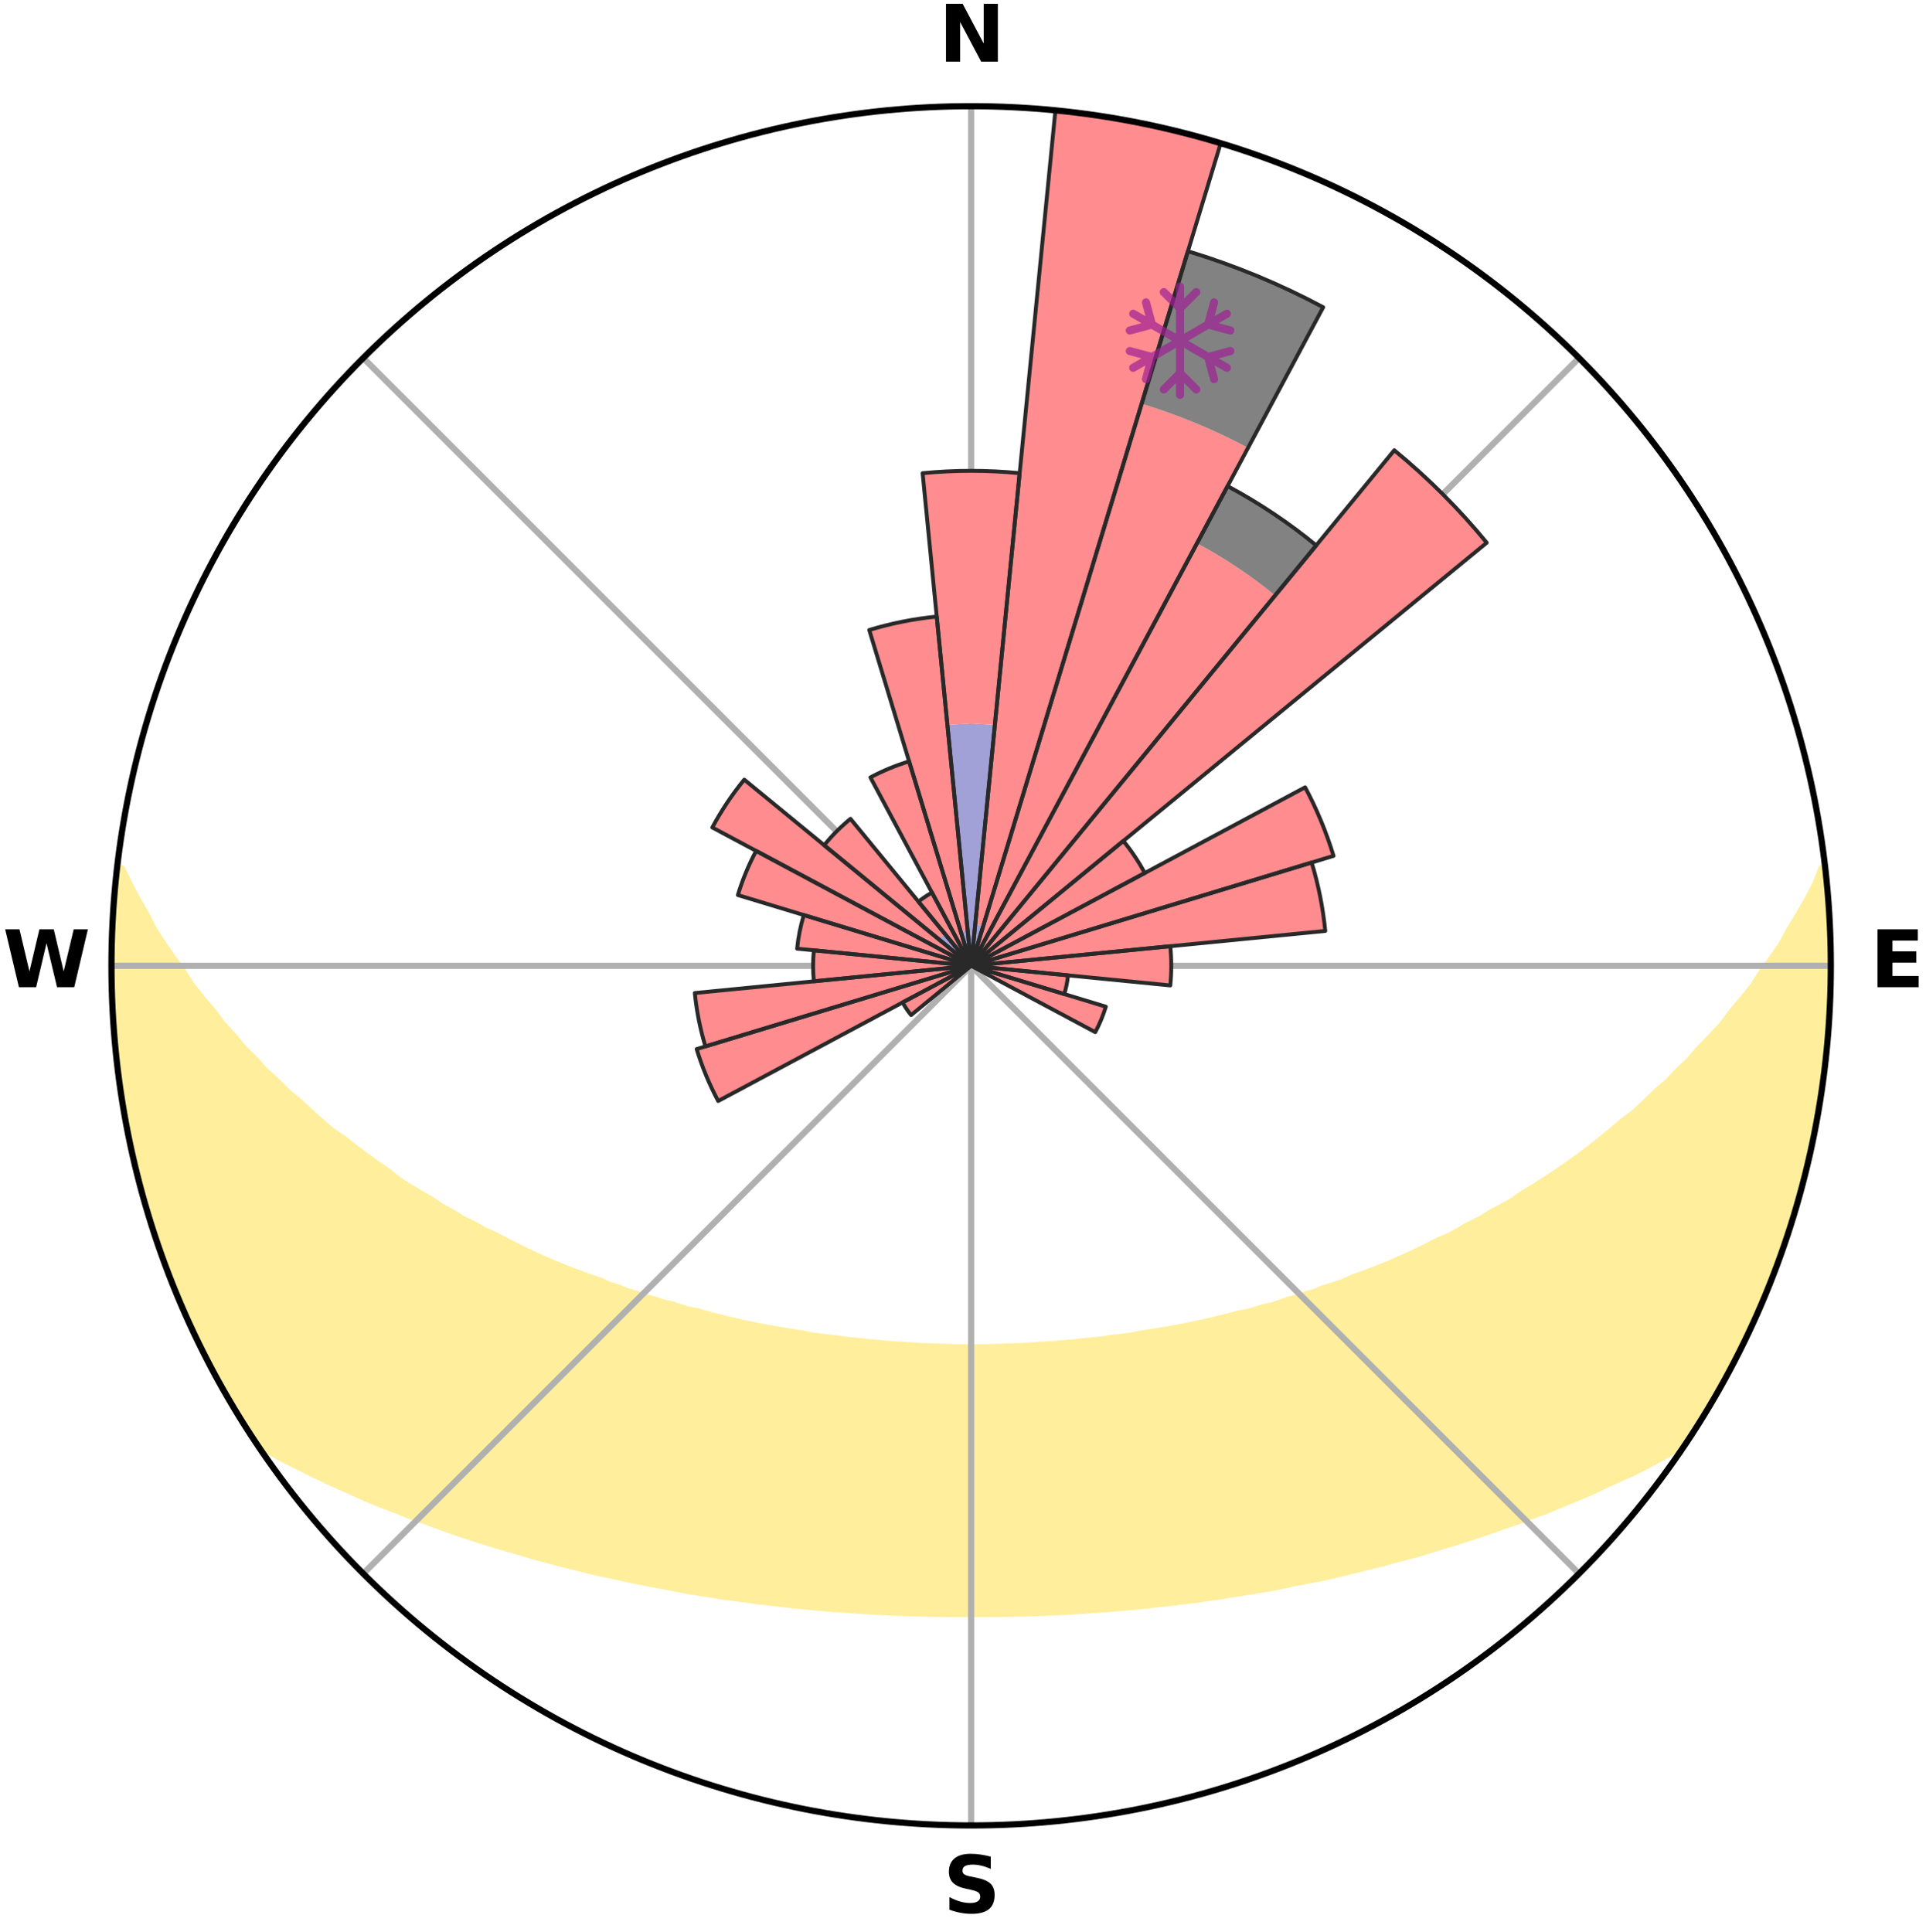 <?xml version="1.0" encoding="utf-8" standalone="no"?>
<!DOCTYPE svg PUBLIC "-//W3C//DTD SVG 1.1//EN"
  "http://www.w3.org/Graphics/SVG/1.1/DTD/svg11.dtd">
<svg xmlns:xlink="http://www.w3.org/1999/xlink" width="248.41pt" height="249.158pt" viewBox="0 0 248.41 249.158" xmlns="http://www.w3.org/2000/svg" version="1.1">
 <title>Ski Rose for Area Sciistica Ventasso Laghi</title>
 <defs>
  <style type="text/css">*{stroke-linejoin: round; stroke-linecap: butt}</style>
 </defs>
 <g id="figure_1">
  <g id="patch_1">
   <path d="M 0 249.158 
L 248.41 249.158 
L 248.41 0 
L 0 0 
z
" style="fill: #ffffff"/>
  </g>
  <g id="axes_1">
   <g id="patch_2">
    <path d="M 236.135 124.579 
C 236.135 110.018 233.267 95.599 227.695 82.147 
C 222.122 68.695 213.955 56.471 203.659 46.175 
C 193.363 35.879 181.139 27.711 167.687 22.139 
C 154.235 16.567 139.815 13.699 125.255 13.699 
C 110.694 13.699 96.275 16.567 82.823 22.139 
C 69.371 27.711 57.147 35.879 46.851 46.175 
C 36.555 56.471 28.387 68.695 22.815 82.147 
C 17.243 95.599 14.375 110.018 14.375 124.579 
C 14.375 139.14 17.243 153.559 22.815 167.011 
C 28.387 180.463 36.555 192.687 46.851 202.983 
C 57.147 213.279 69.371 221.447 82.823 227.019 
C 96.275 232.591 110.694 235.459 125.255 235.459 
C 139.815 235.459 154.235 232.591 167.687 227.019 
C 181.139 221.447 193.363 213.279 203.659 202.983 
C 213.955 192.687 222.122 180.463 227.695 167.011 
C 233.267 153.559 236.135 139.14 236.135 124.579 
M 125.255 124.579 
C 125.255 124.579 125.255 124.579 125.255 124.579 
C 125.255 124.579 125.255 124.579 125.255 124.579 
C 125.255 124.579 125.255 124.579 125.255 124.579 
C 125.255 124.579 125.255 124.579 125.255 124.579 
C 125.255 124.579 125.255 124.579 125.255 124.579 
C 125.255 124.579 125.255 124.579 125.255 124.579 
C 125.255 124.579 125.255 124.579 125.255 124.579 
C 125.255 124.579 125.255 124.579 125.255 124.579 
C 125.255 124.579 125.255 124.579 125.255 124.579 
C 125.255 124.579 125.255 124.579 125.255 124.579 
C 125.255 124.579 125.255 124.579 125.255 124.579 
C 125.255 124.579 125.255 124.579 125.255 124.579 
C 125.255 124.579 125.255 124.579 125.255 124.579 
C 125.255 124.579 125.255 124.579 125.255 124.579 
C 125.255 124.579 125.255 124.579 125.255 124.579 
C 125.255 124.579 125.255 124.579 125.255 124.579 
z
" style="fill: #ffffff"/>
   </g>
   <g id="PolyCollection_1">
    <defs>
     <path id="m49002a9c34" d="M 235.369 -137.125 
L 234.992 -137.082 
L 234.219 -135.071 
L 233.167 -133.072 
L 232.044 -131.111 
L 230.865 -129.19 
L 229.855 -127.318 
L 228.589 -125.481 
L 227.285 -123.689 
L 226.165 -121.937 
L 224.796 -120.233 
L 223.397 -118.576 
L 222.189 -116.95 
L 220.738 -115.385 
L 219.263 -113.868 
L 217.983 -112.371 
L 216.467 -110.947 
L 215.146 -109.536 
L 213.595 -108.206 
L 212.24 -106.882 
L 210.869 -105.599 
L 209.277 -104.407 
L 207.881 -103.21 
L 206.474 -102.055 
L 205.056 -100.941 
L 203.63 -99.867 
L 202.197 -98.835 
L 200.757 -97.842 
L 199.312 -96.89 
L 197.864 -95.977 
L 196.414 -95.104 
L 195.148 -94.189 
L 193.694 -93.389 
L 192.242 -92.628 
L 190.968 -91.816 
L 189.52 -91.125 
L 188.245 -90.378 
L 186.97 -89.662 
L 185.533 -89.073 
L 184.263 -88.419 
L 182.996 -87.794 
L 181.731 -87.198 
L 180.471 -86.63 
L 179.215 -86.09 
L 177.964 -85.576 
L 176.72 -85.089 
L 175.482 -84.627 
L 174.252 -84.189 
L 173.157 -83.667 
L 171.939 -83.276 
L 170.732 -82.907 
L 169.649 -82.451 
L 168.457 -82.124 
L 167.384 -81.708 
L 166.21 -81.421 
L 165.148 -81.043 
L 164.091 -80.683 
L 162.945 -80.449 
L 161.901 -80.124 
L 160.862 -79.815 
L 159.747 -79.628 
L 158.723 -79.35 
L 157.705 -79.086 
L 156.693 -78.837 
L 155.687 -78.601 
L 154.688 -78.379 
L 153.695 -78.169 
L 152.709 -77.971 
L 151.73 -77.785 
L 150.757 -77.609 
L 149.792 -77.444 
L 148.833 -77.289 
L 147.881 -77.143 
L 146.935 -77.006 
L 146.031 -76.797 
L 145.096 -76.679 
L 144.167 -76.568 
L 143.244 -76.464 
L 142.352 -76.298 
L 141.439 -76.21 
L 140.532 -76.128 
L 139.63 -76.05 
L 138.749 -75.922 
L 137.855 -75.857 
L 136.966 -75.797 
L 136.092 -75.695 
L 135.211 -75.645 
L 134.333 -75.599 
L 133.464 -75.522 
L 132.592 -75.485 
L 131.726 -75.424 
L 130.858 -75.397 
L 129.993 -75.371 
L 129.131 -75.332 
L 128.268 -75.315 
L 127.407 -75.292 
L 126.546 -75.283 
L 125.685 -75.274 
L 124.825 -75.275 
L 123.964 -75.284 
L 123.103 -75.295 
L 122.242 -75.32 
L 121.38 -75.339 
L 120.517 -75.379 
L 119.652 -75.406 
L 118.785 -75.435 
L 117.92 -75.497 
L 117.048 -75.535 
L 116.18 -75.614 
L 115.303 -75.662 
L 114.421 -75.713 
L 113.548 -75.816 
L 112.66 -75.878 
L 111.767 -75.944 
L 110.887 -76.073 
L 109.986 -76.152 
L 109.08 -76.236 
L 108.191 -76.394 
L 107.276 -76.493 
L 106.355 -76.598 
L 105.427 -76.71 
L 104.493 -76.829 
L 103.589 -77.039 
L 102.645 -77.177 
L 101.694 -77.324 
L 100.737 -77.48 
L 99.772 -77.646 
L 98.801 -77.822 
L 97.823 -78.01 
L 96.839 -78.208 
L 95.848 -78.419 
L 94.85 -78.642 
L 93.846 -78.878 
L 92.835 -79.128 
L 91.818 -79.392 
L 90.796 -79.671 
L 89.767 -79.965 
L 88.646 -80.168 
L 87.603 -80.494 
L 86.555 -80.837 
L 85.403 -81.089 
L 84.343 -81.467 
L 83.171 -81.754 
L 82.1 -82.17 
L 80.91 -82.497 
L 79.829 -82.954 
L 78.623 -83.323 
L 77.534 -83.822 
L 76.314 -84.235 
L 75.086 -84.673 
L 73.85 -85.135 
L 72.608 -85.622 
L 71.359 -86.136 
L 70.105 -86.676 
L 68.847 -87.243 
L 67.584 -87.839 
L 66.319 -88.463 
L 65.051 -89.116 
L 63.782 -89.799 
L 62.343 -90.421 
L 61.071 -91.167 
L 59.624 -91.857 
L 58.352 -92.668 
L 56.902 -93.429 
L 55.635 -94.308 
L 54.187 -95.142 
L 52.739 -96.014 
L 51.293 -96.926 
L 50.045 -97.946 
L 48.61 -98.934 
L 47.181 -99.963 
L 45.759 -101.031 
L 44.346 -102.141 
L 42.738 -103.239 
L 41.344 -104.434 
L 39.963 -105.67 
L 38.596 -106.948 
L 37.033 -108.228 
L 35.698 -109.592 
L 34.166 -110.966 
L 32.868 -112.416 
L 31.375 -113.883 
L 30.119 -115.419 
L 28.671 -116.978 
L 27.466 -118.598 
L 26.07 -120.249 
L 24.703 -121.946 
L 23.584 -123.692 
L 22.282 -125.478 
L 21.017 -127.309 
L 19.792 -129.184 
L 18.826 -131.089 
L 17.698 -133.044 
L 16.637 -135.038 
L 15.66 -137.066 
L 15.094 -137.13 
L 15.094 -137.13 
L 14.947 -135.201 
L 14.733 -133.277 
L 14.696 -131.341 
L 14.503 -129.415 
L 14.532 -127.478 
L 14.403 -125.546 
L 14.544 -123.613 
L 14.48 -121.678 
L 14.498 -119.743 
L 14.635 -117.813 
L 14.717 -115.88 
L 14.912 -113.954 
L 15.246 -112.045 
L 15.369 -110.112 
L 15.707 -108.207 
L 15.95 -106.288 
L 16.286 -104.383 
L 16.775 -102.509 
L 17.05 -100.591 
L 17.536 -98.718 
L 17.939 -96.825 
L 18.418 -94.951 
L 18.992 -93.103 
L 19.596 -91.265 
L 20.125 -89.403 
L 20.789 -87.586 
L 21.414 -85.755 
L 22.137 -83.96 
L 22.823 -82.15 
L 23.607 -80.382 
L 24.36 -78.599 
L 25.211 -76.86 
L 26.038 -75.111 
L 26.908 -73.383 
L 27.824 -71.678 
L 28.753 -69.981 
L 29.752 -68.324 
L 30.72 -66.648 
L 31.741 -65.004 
L 32.795 -63.382 
L 34.471 -62.185 
L 36.304 -61.131 
L 38.228 -60.182 
L 40.099 -59.237 
L 41.973 -58.334 
L 43.853 -57.476 
L 45.727 -56.656 
L 47.539 -55.822 
L 49.41 -55.08 
L 51.271 -54.371 
L 53.07 -53.643 
L 54.919 -53.005 
L 56.704 -52.342 
L 58.483 -51.71 
L 60.253 -51.108 
L 62.016 -50.535 
L 63.769 -49.991 
L 65.513 -49.473 
L 67.247 -48.982 
L 68.93 -48.461 
L 70.645 -48.019 
L 72.316 -47.552 
L 74.01 -47.157 
L 75.66 -46.73 
L 77.305 -46.331 
L 78.968 -46 
L 80.591 -45.636 
L 82.208 -45.298 
L 83.814 -44.972 
L 85.414 -44.671 
L 87.003 -44.381 
L 88.564 -44.069 
L 90.14 -43.82 
L 91.704 -43.579 
L 93.245 -43.318 
L 94.796 -43.114 
L 96.337 -42.916 
L 97.859 -42.701 
L 99.387 -42.537 
L 100.898 -42.35 
L 102.403 -42.178 
L 103.909 -42.042 
L 105.404 -41.895 
L 106.895 -41.761 
L 108.386 -41.666 
L 109.867 -41.555 
L 111.345 -41.456 
L 112.819 -41.368 
L 114.29 -41.292 
L 115.758 -41.227 
L 117.224 -41.181 
L 118.688 -41.136 
L 120.149 -41.101 
L 121.609 -41.077 
L 123.068 -41.064 
L 124.526 -41.06 
L 125.984 -41.062 
L 127.442 -41.068 
L 128.9 -41.083 
L 130.36 -41.107 
L 131.823 -41.129 
L 133.286 -41.173 
L 134.752 -41.227 
L 136.22 -41.293 
L 137.691 -41.369 
L 139.165 -41.457 
L 140.642 -41.557 
L 142.127 -41.65 
L 143.613 -41.772 
L 145.103 -41.907 
L 146.605 -42.023 
L 148.106 -42.182 
L 149.611 -42.355 
L 151.13 -42.514 
L 152.646 -42.715 
L 154.182 -42.891 
L 155.711 -43.121 
L 157.259 -43.333 
L 158.8 -43.594 
L 160.366 -43.828 
L 161.938 -44.085 
L 163.522 -44.35 
L 165.111 -44.64 
L 166.687 -44.989 
L 168.296 -45.308 
L 169.938 -45.602 
L 171.562 -45.965 
L 173.198 -46.343 
L 174.839 -46.748 
L 176.492 -47.169 
L 178.186 -47.564 
L 179.852 -48.037 
L 181.566 -48.479 
L 183.291 -48.945 
L 184.986 -49.486 
L 186.73 -50.004 
L 188.483 -50.549 
L 190.245 -51.122 
L 192.015 -51.723 
L 193.793 -52.355 
L 195.629 -52.966 
L 197.422 -53.661 
L 199.28 -54.332 
L 201.085 -55.094 
L 202.951 -55.84 
L 204.828 -56.618 
L 206.641 -57.49 
L 208.515 -58.351 
L 210.457 -59.201 
L 212.33 -60.147 
L 214.184 -61.146 
L 216.022 -62.197 
L 217.699 -63.392 
L 218.759 -65.01 
L 219.78 -66.654 
L 220.771 -68.316 
L 221.737 -69.992 
L 222.643 -71.702 
L 223.587 -73.391 
L 224.416 -75.139 
L 225.269 -76.875 
L 226.08 -78.63 
L 226.82 -80.417 
L 227.681 -82.153 
L 228.402 -83.948 
L 229.042 -85.775 
L 229.75 -87.575 
L 230.336 -89.419 
L 230.943 -91.256 
L 231.503 -93.107 
L 232.018 -94.971 
L 232.593 -96.819 
L 233.024 -98.706 
L 233.472 -100.588 
L 233.81 -102.493 
L 234.234 -104.381 
L 234.539 -106.291 
L 234.889 -108.194 
L 235.061 -110.123 
L 235.38 -112.032 
L 235.622 -113.952 
L 235.713 -115.886 
L 235.883 -117.813 
L 236.018 -119.743 
L 235.993 -121.679 
L 236.089 -123.612 
L 236.119 -125.547 
L 235.986 -127.479 
L 235.948 -129.412 
L 235.907 -131.347 
L 235.644 -133.267 
L 235.539 -135.198 
L 235.369 -137.125 
z
" style="stroke: #ffee9c"/>
    </defs>
    <g clip-path="url(#p76700124a3)">
     <use xlink:href="#m49002a9c34" x="0" y="249.158" style="fill: #ffee9c; stroke: #ffee9c"/>
    </g>
   </g>
   <g id="matplotlib.axis_1">
    <g id="xtick_1">
     <g id="line2d_1">
      <path d="M 125.255 124.579 
L 125.255 13.699 
" clip-path="url(#p76700124a3)" style="fill: none; stroke: #b0b0b0; stroke-width: 0.8; stroke-linecap: square"/>
     </g>
     <g id="text_1">
      <!-- N -->
      <g transform="translate(121.07 7.958) scale(0.1 -0.1)">
       <defs>
        <path id="DejaVuSans-Bold-4e" d="M 588 4666 
L 1931 4666 
L 3628 1466 
L 3628 4666 
L 4769 4666 
L 4769 0 
L 3425 0 
L 1728 3200 
L 1728 0 
L 588 0 
L 588 4666 
z
" transform="scale(0.016)"/>
       </defs>
       <use xlink:href="#DejaVuSans-Bold-4e"/>
      </g>
     </g>
    </g>
    <g id="xtick_2">
     <g id="line2d_2">
      <path d="M 125.255 124.579 
L 203.659 46.175 
" clip-path="url(#p76700124a3)" style="fill: none; stroke: #b0b0b0; stroke-width: 0.8; stroke-linecap: square"/>
     </g>
    </g>
    <g id="xtick_3">
     <g id="line2d_3">
      <path d="M 125.255 124.579 
L 236.135 124.579 
" clip-path="url(#p76700124a3)" style="fill: none; stroke: #b0b0b0; stroke-width: 0.8; stroke-linecap: square"/>
     </g>
     <g id="text_2">
      <!-- E -->
      <g transform="translate(241.219 127.338) scale(0.1 -0.1)">
       <defs>
        <path id="DejaVuSans-Bold-45" d="M 588 4666 
L 3834 4666 
L 3834 3756 
L 1791 3756 
L 1791 2888 
L 3713 2888 
L 3713 1978 
L 1791 1978 
L 1791 909 
L 3903 909 
L 3903 0 
L 588 0 
L 588 4666 
z
" transform="scale(0.016)"/>
       </defs>
       <use xlink:href="#DejaVuSans-Bold-45"/>
      </g>
     </g>
    </g>
    <g id="xtick_4">
     <g id="line2d_4">
      <path d="M 125.255 124.579 
L 203.659 202.983 
" clip-path="url(#p76700124a3)" style="fill: none; stroke: #b0b0b0; stroke-width: 0.8; stroke-linecap: square"/>
     </g>
    </g>
    <g id="xtick_5">
     <g id="line2d_5">
      <path d="M 125.255 124.579 
L 125.255 235.459 
" clip-path="url(#p76700124a3)" style="fill: none; stroke: #b0b0b0; stroke-width: 0.8; stroke-linecap: square"/>
     </g>
     <g id="text_3">
      <!-- S -->
      <g transform="translate(121.654 246.718) scale(0.1 -0.1)">
       <defs>
        <path id="DejaVuSans-Bold-53" d="M 3834 4519 
L 3834 3531 
Q 3450 3703 3084 3790 
Q 2719 3878 2394 3878 
Q 1963 3878 1756 3759 
Q 1550 3641 1550 3391 
Q 1550 3203 1689 3098 
Q 1828 2994 2194 2919 
L 2706 2816 
Q 3484 2659 3812 2340 
Q 4141 2022 4141 1434 
Q 4141 663 3683 286 
Q 3225 -91 2284 -91 
Q 1841 -91 1394 -6 
Q 947 78 500 244 
L 500 1259 
Q 947 1022 1364 901 
Q 1781 781 2169 781 
Q 2563 781 2772 912 
Q 2981 1044 2981 1288 
Q 2981 1506 2839 1625 
Q 2697 1744 2272 1838 
L 1806 1941 
Q 1106 2091 782 2419 
Q 459 2747 459 3303 
Q 459 4000 909 4375 
Q 1359 4750 2203 4750 
Q 2588 4750 2994 4692 
Q 3400 4634 3834 4519 
z
" transform="scale(0.016)"/>
       </defs>
       <use xlink:href="#DejaVuSans-Bold-53"/>
      </g>
     </g>
    </g>
    <g id="xtick_6">
     <g id="line2d_6">
      <path d="M 125.255 124.579 
L 46.851 202.983 
" clip-path="url(#p76700124a3)" style="fill: none; stroke: #b0b0b0; stroke-width: 0.8; stroke-linecap: square"/>
     </g>
    </g>
    <g id="xtick_7">
     <g id="line2d_7">
      <path d="M 125.255 124.579 
L 14.375 124.579 
" clip-path="url(#p76700124a3)" style="fill: none; stroke: #b0b0b0; stroke-width: 0.8; stroke-linecap: square"/>
     </g>
     <g id="text_4">
      <!-- W -->
      <g transform="translate(0.36 127.338) scale(0.1 -0.1)">
       <defs>
        <path id="DejaVuSans-Bold-57" d="M 191 4666 
L 1344 4666 
L 2150 1275 
L 2950 4666 
L 4109 4666 
L 4909 1275 
L 5716 4666 
L 6859 4666 
L 5759 0 
L 4372 0 
L 3525 3547 
L 2688 0 
L 1300 0 
L 191 4666 
z
" transform="scale(0.016)"/>
       </defs>
       <use xlink:href="#DejaVuSans-Bold-57"/>
      </g>
     </g>
    </g>
    <g id="xtick_8">
     <g id="line2d_8">
      <path d="M 125.255 124.579 
L 46.851 46.175 
" clip-path="url(#p76700124a3)" style="fill: none; stroke: #b0b0b0; stroke-width: 0.8; stroke-linecap: square"/>
     </g>
    </g>
   </g>
   <g id="matplotlib.axis_2"/>
   <g id="patch_3">
    <path d="M 125.255 124.579 
C 125.255 124.579 125.255 124.579 125.255 124.579 
C 125.255 124.579 125.255 124.579 125.255 124.579 
L 125.255 124.579 
C 125.255 124.579 125.255 124.579 125.255 124.579 
C 125.255 124.579 125.255 124.579 125.255 124.579 
z
" clip-path="url(#p76700124a3)" style="fill: #d9d9d9"/>
   </g>
   <g id="patch_4">
    <path d="M 125.255 124.579 
C 125.255 124.579 125.255 124.579 125.255 124.579 
C 125.255 124.579 125.255 124.579 125.255 124.579 
L 125.255 124.579 
C 125.255 124.579 125.255 124.579 125.255 124.579 
C 125.255 124.579 125.255 124.579 125.255 124.579 
z
" clip-path="url(#p76700124a3)" style="fill: #d9d9d9"/>
   </g>
   <g id="patch_5">
    <path d="M 125.255 124.579 
C 125.255 124.579 125.255 124.579 125.255 124.579 
C 125.255 124.579 125.255 124.579 125.255 124.579 
L 125.255 124.579 
C 125.255 124.579 125.255 124.579 125.255 124.579 
C 125.255 124.579 125.255 124.579 125.255 124.579 
z
" clip-path="url(#p76700124a3)" style="fill: #d9d9d9"/>
   </g>
   <g id="patch_6">
    <path d="M 125.255 124.579 
C 125.255 124.579 125.255 124.579 125.255 124.579 
C 125.255 124.579 125.255 124.579 125.255 124.579 
L 125.255 124.579 
C 125.255 124.579 125.255 124.579 125.255 124.579 
C 125.255 124.579 125.255 124.579 125.255 124.579 
z
" clip-path="url(#p76700124a3)" style="fill: #d9d9d9"/>
   </g>
   <g id="patch_7">
    <path d="M 125.255 124.579 
C 125.255 124.579 125.255 124.579 125.255 124.579 
C 125.255 124.579 125.255 124.579 125.255 124.579 
L 125.255 124.579 
C 125.255 124.579 125.255 124.579 125.255 124.579 
C 125.255 124.579 125.255 124.579 125.255 124.579 
z
" clip-path="url(#p76700124a3)" style="fill: #d9d9d9"/>
   </g>
   <g id="patch_8">
    <path d="M 125.255 124.579 
C 125.255 124.579 125.255 124.579 125.255 124.579 
C 125.255 124.579 125.255 124.579 125.255 124.579 
L 125.255 124.579 
C 125.255 124.579 125.255 124.579 125.255 124.579 
C 125.255 124.579 125.255 124.579 125.255 124.579 
z
" clip-path="url(#p76700124a3)" style="fill: #d9d9d9"/>
   </g>
   <g id="patch_9">
    <path d="M 125.255 124.579 
C 125.255 124.579 125.255 124.579 125.255 124.579 
C 125.255 124.579 125.255 124.579 125.255 124.579 
L 125.255 124.579 
C 125.255 124.579 125.255 124.579 125.255 124.579 
C 125.255 124.579 125.255 124.579 125.255 124.579 
z
" clip-path="url(#p76700124a3)" style="fill: #d9d9d9"/>
   </g>
   <g id="patch_10">
    <path d="M 125.255 124.579 
C 125.255 124.579 125.255 124.579 125.255 124.579 
C 125.255 124.579 125.255 124.579 125.255 124.579 
L 125.255 124.579 
C 125.255 124.579 125.255 124.579 125.255 124.579 
C 125.255 124.579 125.255 124.579 125.255 124.579 
z
" clip-path="url(#p76700124a3)" style="fill: #d9d9d9"/>
   </g>
   <g id="patch_11">
    <path d="M 125.255 124.579 
C 125.255 124.579 125.255 124.579 125.255 124.579 
C 125.255 124.579 125.255 124.579 125.255 124.579 
L 125.255 124.579 
C 125.255 124.579 125.255 124.579 125.255 124.579 
C 125.255 124.579 125.255 124.579 125.255 124.579 
z
" clip-path="url(#p76700124a3)" style="fill: #d9d9d9"/>
   </g>
   <g id="patch_12">
    <path d="M 125.255 124.579 
C 125.255 124.579 125.255 124.579 125.255 124.579 
C 125.255 124.579 125.255 124.579 125.255 124.579 
L 125.255 124.579 
C 125.255 124.579 125.255 124.579 125.255 124.579 
C 125.255 124.579 125.255 124.579 125.255 124.579 
z
" clip-path="url(#p76700124a3)" style="fill: #d9d9d9"/>
   </g>
   <g id="patch_13">
    <path d="M 125.255 124.579 
C 125.255 124.579 125.255 124.579 125.255 124.579 
C 125.255 124.579 125.255 124.579 125.255 124.579 
L 125.255 124.579 
C 125.255 124.579 125.255 124.579 125.255 124.579 
C 125.255 124.579 125.255 124.579 125.255 124.579 
z
" clip-path="url(#p76700124a3)" style="fill: #d9d9d9"/>
   </g>
   <g id="patch_14">
    <path d="M 125.255 124.579 
C 125.255 124.579 125.255 124.579 125.255 124.579 
C 125.255 124.579 125.255 124.579 125.255 124.579 
L 125.255 124.579 
C 125.255 124.579 125.255 124.579 125.255 124.579 
C 125.255 124.579 125.255 124.579 125.255 124.579 
z
" clip-path="url(#p76700124a3)" style="fill: #d9d9d9"/>
   </g>
   <g id="patch_15">
    <path d="M 125.255 124.579 
C 125.255 124.579 125.255 124.579 125.255 124.579 
C 125.255 124.579 125.255 124.579 125.255 124.579 
L 125.255 124.579 
C 125.255 124.579 125.255 124.579 125.255 124.579 
C 125.255 124.579 125.255 124.579 125.255 124.579 
z
" clip-path="url(#p76700124a3)" style="fill: #d9d9d9"/>
   </g>
   <g id="patch_16">
    <path d="M 125.255 124.579 
C 125.255 124.579 125.255 124.579 125.255 124.579 
C 125.255 124.579 125.255 124.579 125.255 124.579 
L 125.255 124.579 
C 125.255 124.579 125.255 124.579 125.255 124.579 
C 125.255 124.579 125.255 124.579 125.255 124.579 
z
" clip-path="url(#p76700124a3)" style="fill: #d9d9d9"/>
   </g>
   <g id="patch_17">
    <path d="M 125.255 124.579 
C 125.255 124.579 125.255 124.579 125.255 124.579 
C 125.255 124.579 125.255 124.579 125.255 124.579 
L 125.255 124.579 
C 125.255 124.579 125.255 124.579 125.255 124.579 
C 125.255 124.579 125.255 124.579 125.255 124.579 
z
" clip-path="url(#p76700124a3)" style="fill: #d9d9d9"/>
   </g>
   <g id="patch_18">
    <path d="M 125.255 124.579 
C 125.255 124.579 125.255 124.579 125.255 124.579 
C 125.255 124.579 125.255 124.579 125.255 124.579 
L 125.255 124.579 
C 125.255 124.579 125.255 124.579 125.255 124.579 
C 125.255 124.579 125.255 124.579 125.255 124.579 
z
" clip-path="url(#p76700124a3)" style="fill: #d9d9d9"/>
   </g>
   <g id="patch_19">
    <path d="M 125.255 124.579 
C 125.255 124.579 125.255 124.579 125.255 124.579 
C 125.255 124.579 125.255 124.579 125.255 124.579 
L 125.255 124.579 
C 125.255 124.579 125.255 124.579 125.255 124.579 
C 125.255 124.579 125.255 124.579 125.255 124.579 
z
" clip-path="url(#p76700124a3)" style="fill: #d9d9d9"/>
   </g>
   <g id="patch_20">
    <path d="M 125.255 124.579 
C 125.255 124.579 125.255 124.579 125.255 124.579 
C 125.255 124.579 125.255 124.579 125.255 124.579 
L 125.255 124.579 
C 125.255 124.579 125.255 124.579 125.255 124.579 
C 125.255 124.579 125.255 124.579 125.255 124.579 
z
" clip-path="url(#p76700124a3)" style="fill: #d9d9d9"/>
   </g>
   <g id="patch_21">
    <path d="M 125.255 124.579 
C 125.255 124.579 125.255 124.579 125.255 124.579 
C 125.255 124.579 125.255 124.579 125.255 124.579 
L 125.255 124.579 
C 125.255 124.579 125.255 124.579 125.255 124.579 
C 125.255 124.579 125.255 124.579 125.255 124.579 
z
" clip-path="url(#p76700124a3)" style="fill: #d9d9d9"/>
   </g>
   <g id="patch_22">
    <path d="M 125.255 124.579 
C 125.255 124.579 125.255 124.579 125.255 124.579 
C 125.255 124.579 125.255 124.579 125.255 124.579 
L 125.255 124.579 
C 125.255 124.579 125.255 124.579 125.255 124.579 
C 125.255 124.579 125.255 124.579 125.255 124.579 
z
" clip-path="url(#p76700124a3)" style="fill: #d9d9d9"/>
   </g>
   <g id="patch_23">
    <path d="M 125.255 124.579 
C 125.255 124.579 125.255 124.579 125.255 124.579 
C 125.255 124.579 125.255 124.579 125.255 124.579 
L 125.255 124.579 
C 125.255 124.579 125.255 124.579 125.255 124.579 
C 125.255 124.579 125.255 124.579 125.255 124.579 
z
" clip-path="url(#p76700124a3)" style="fill: #d9d9d9"/>
   </g>
   <g id="patch_24">
    <path d="M 125.255 124.579 
C 125.255 124.579 125.255 124.579 125.255 124.579 
C 125.255 124.579 125.255 124.579 125.255 124.579 
L 125.255 124.579 
C 125.255 124.579 125.255 124.579 125.255 124.579 
C 125.255 124.579 125.255 124.579 125.255 124.579 
z
" clip-path="url(#p76700124a3)" style="fill: #d9d9d9"/>
   </g>
   <g id="patch_25">
    <path d="M 125.255 124.579 
C 125.255 124.579 125.255 124.579 125.255 124.579 
C 125.255 124.579 125.255 124.579 125.255 124.579 
L 125.255 124.579 
C 125.255 124.579 125.255 124.579 125.255 124.579 
C 125.255 124.579 125.255 124.579 125.255 124.579 
z
" clip-path="url(#p76700124a3)" style="fill: #d9d9d9"/>
   </g>
   <g id="patch_26">
    <path d="M 125.255 124.579 
C 125.255 124.579 125.255 124.579 125.255 124.579 
C 125.255 124.579 125.255 124.579 125.255 124.579 
L 125.255 124.579 
C 125.255 124.579 125.255 124.579 125.255 124.579 
C 125.255 124.579 125.255 124.579 125.255 124.579 
z
" clip-path="url(#p76700124a3)" style="fill: #d9d9d9"/>
   </g>
   <g id="patch_27">
    <path d="M 125.255 124.579 
C 125.255 124.579 125.255 124.579 125.255 124.579 
C 125.255 124.579 125.255 124.579 125.255 124.579 
L 125.255 124.579 
C 125.255 124.579 125.255 124.579 125.255 124.579 
C 125.255 124.579 125.255 124.579 125.255 124.579 
z
" clip-path="url(#p76700124a3)" style="fill: #d9d9d9"/>
   </g>
   <g id="patch_28">
    <path d="M 125.255 124.579 
C 125.255 124.579 125.255 124.579 125.255 124.579 
C 125.255 124.579 125.255 124.579 125.255 124.579 
L 125.255 124.579 
C 125.255 124.579 125.255 124.579 125.255 124.579 
C 125.255 124.579 125.255 124.579 125.255 124.579 
z
" clip-path="url(#p76700124a3)" style="fill: #d9d9d9"/>
   </g>
   <g id="patch_29">
    <path d="M 125.255 124.579 
C 125.255 124.579 125.255 124.579 125.255 124.579 
C 125.255 124.579 125.255 124.579 125.255 124.579 
L 125.255 124.579 
C 125.255 124.579 125.255 124.579 125.255 124.579 
C 125.255 124.579 125.255 124.579 125.255 124.579 
z
" clip-path="url(#p76700124a3)" style="fill: #d9d9d9"/>
   </g>
   <g id="patch_30">
    <path d="M 125.255 124.579 
C 125.255 124.579 125.255 124.579 125.255 124.579 
C 125.255 124.579 125.255 124.579 125.255 124.579 
L 125.255 124.579 
C 125.255 124.579 125.255 124.579 125.255 124.579 
C 125.255 124.579 125.255 124.579 125.255 124.579 
z
" clip-path="url(#p76700124a3)" style="fill: #d9d9d9"/>
   </g>
   <g id="patch_31">
    <path d="M 125.255 124.579 
C 125.255 124.579 125.255 124.579 125.255 124.579 
C 125.255 124.579 125.255 124.579 125.255 124.579 
L 125.255 124.579 
C 125.255 124.579 125.255 124.579 125.255 124.579 
C 125.255 124.579 125.255 124.579 125.255 124.579 
z
" clip-path="url(#p76700124a3)" style="fill: #d9d9d9"/>
   </g>
   <g id="patch_32">
    <path d="M 125.255 124.579 
C 125.255 124.579 125.255 124.579 125.255 124.579 
C 125.255 124.579 125.255 124.579 125.255 124.579 
L 125.255 124.579 
C 125.255 124.579 125.255 124.579 125.255 124.579 
C 125.255 124.579 125.255 124.579 125.255 124.579 
z
" clip-path="url(#p76700124a3)" style="fill: #d9d9d9"/>
   </g>
   <g id="patch_33">
    <path d="M 125.255 124.579 
C 125.255 124.579 125.255 124.579 125.255 124.579 
C 125.255 124.579 125.255 124.579 125.255 124.579 
L 125.255 124.579 
C 125.255 124.579 125.255 124.579 125.255 124.579 
C 125.255 124.579 125.255 124.579 125.255 124.579 
z
" clip-path="url(#p76700124a3)" style="fill: #d9d9d9"/>
   </g>
   <g id="patch_34">
    <path d="M 125.255 124.579 
C 125.255 124.579 125.255 124.579 125.255 124.579 
C 125.255 124.579 125.255 124.579 125.255 124.579 
L 125.255 124.579 
C 125.255 124.579 125.255 124.579 125.255 124.579 
C 125.255 124.579 125.255 124.579 125.255 124.579 
z
" clip-path="url(#p76700124a3)" style="fill: #d9d9d9"/>
   </g>
   <g id="patch_35">
    <path d="M 125.255 124.579 
C 125.255 124.579 125.255 124.579 125.255 124.579 
C 125.255 124.579 125.255 124.579 125.255 124.579 
L 128.314 93.514 
C 127.298 93.414 126.277 93.364 125.255 93.364 
C 124.233 93.364 123.212 93.414 122.195 93.514 
z
" clip-path="url(#p76700124a3)" style="fill: #a1a1d8"/>
   </g>
   <g id="patch_36">
    <path d="M 125.255 124.579 
C 125.255 124.579 125.255 124.579 125.255 124.579 
C 125.255 124.579 125.255 124.579 125.255 124.579 
L 126.809 119.456 
C 126.641 119.405 126.471 119.363 126.299 119.329 
C 126.127 119.294 125.954 119.269 125.78 119.252 
z
" clip-path="url(#p76700124a3)" style="fill: #a1a1d8"/>
   </g>
   <g id="patch_37">
    <path d="M 125.255 124.579 
C 125.255 124.579 125.255 124.579 125.255 124.579 
C 125.255 124.579 125.255 124.579 125.255 124.579 
L 125.255 124.579 
C 125.255 124.579 125.255 124.579 125.255 124.579 
C 125.255 124.579 125.255 124.579 125.255 124.579 
z
" clip-path="url(#p76700124a3)" style="fill: #a1a1d8"/>
   </g>
   <g id="patch_38">
    <path d="M 125.255 124.579 
C 125.255 124.579 125.255 124.579 125.255 124.579 
C 125.255 124.579 125.255 124.579 125.255 124.579 
L 125.255 124.579 
C 125.255 124.579 125.255 124.579 125.255 124.579 
C 125.255 124.579 125.255 124.579 125.255 124.579 
z
" clip-path="url(#p76700124a3)" style="fill: #a1a1d8"/>
   </g>
   <g id="patch_39">
    <path d="M 125.255 124.579 
C 125.255 124.579 125.255 124.579 125.255 124.579 
C 125.255 124.579 125.255 124.579 125.255 124.579 
L 125.255 124.579 
C 125.255 124.579 125.255 124.579 125.255 124.579 
C 125.255 124.579 125.255 124.579 125.255 124.579 
z
" clip-path="url(#p76700124a3)" style="fill: #a1a1d8"/>
   </g>
   <g id="patch_40">
    <path d="M 125.255 124.579 
C 125.255 124.579 125.255 124.579 125.255 124.579 
C 125.255 124.579 125.255 124.579 125.255 124.579 
L 125.255 124.579 
C 125.255 124.579 125.255 124.579 125.255 124.579 
C 125.255 124.579 125.255 124.579 125.255 124.579 
z
" clip-path="url(#p76700124a3)" style="fill: #a1a1d8"/>
   </g>
   <g id="patch_41">
    <path d="M 125.255 124.579 
C 125.255 124.579 125.255 124.579 125.255 124.579 
C 125.255 124.579 125.255 124.579 125.255 124.579 
L 125.255 124.579 
C 125.255 124.579 125.255 124.579 125.255 124.579 
C 125.255 124.579 125.255 124.579 125.255 124.579 
z
" clip-path="url(#p76700124a3)" style="fill: #a1a1d8"/>
   </g>
   <g id="patch_42">
    <path d="M 125.255 124.579 
C 125.255 124.579 125.255 124.579 125.255 124.579 
C 125.255 124.579 125.255 124.579 125.255 124.579 
L 125.255 124.579 
C 125.255 124.579 125.255 124.579 125.255 124.579 
C 125.255 124.579 125.255 124.579 125.255 124.579 
z
" clip-path="url(#p76700124a3)" style="fill: #a1a1d8"/>
   </g>
   <g id="patch_43">
    <path d="M 125.255 124.579 
C 125.255 124.579 125.255 124.579 125.255 124.579 
C 125.255 124.579 125.255 124.579 125.255 124.579 
L 125.255 124.579 
C 125.255 124.579 125.255 124.579 125.255 124.579 
C 125.255 124.579 125.255 124.579 125.255 124.579 
z
" clip-path="url(#p76700124a3)" style="fill: #a1a1d8"/>
   </g>
   <g id="patch_44">
    <path d="M 125.255 124.579 
C 125.255 124.579 125.255 124.579 125.255 124.579 
C 125.255 124.579 125.255 124.579 125.255 124.579 
L 125.255 124.579 
C 125.255 124.579 125.255 124.579 125.255 124.579 
C 125.255 124.579 125.255 124.579 125.255 124.579 
z
" clip-path="url(#p76700124a3)" style="fill: #a1a1d8"/>
   </g>
   <g id="patch_45">
    <path d="M 125.255 124.579 
C 125.255 124.579 125.255 124.579 125.255 124.579 
C 125.255 124.579 125.255 124.579 125.255 124.579 
L 125.255 124.579 
C 125.255 124.579 125.255 124.579 125.255 124.579 
C 125.255 124.579 125.255 124.579 125.255 124.579 
z
" clip-path="url(#p76700124a3)" style="fill: #a1a1d8"/>
   </g>
   <g id="patch_46">
    <path d="M 125.255 124.579 
C 125.255 124.579 125.255 124.579 125.255 124.579 
C 125.255 124.579 125.255 124.579 125.255 124.579 
L 125.255 124.579 
C 125.255 124.579 125.255 124.579 125.255 124.579 
C 125.255 124.579 125.255 124.579 125.255 124.579 
z
" clip-path="url(#p76700124a3)" style="fill: #a1a1d8"/>
   </g>
   <g id="patch_47">
    <path d="M 125.255 124.579 
C 125.255 124.579 125.255 124.579 125.255 124.579 
C 125.255 124.579 125.255 124.579 125.255 124.579 
L 125.255 124.579 
C 125.255 124.579 125.255 124.579 125.255 124.579 
C 125.255 124.579 125.255 124.579 125.255 124.579 
z
" clip-path="url(#p76700124a3)" style="fill: #a1a1d8"/>
   </g>
   <g id="patch_48">
    <path d="M 125.255 124.579 
C 125.255 124.579 125.255 124.579 125.255 124.579 
C 125.255 124.579 125.255 124.579 125.255 124.579 
L 125.255 124.579 
C 125.255 124.579 125.255 124.579 125.255 124.579 
C 125.255 124.579 125.255 124.579 125.255 124.579 
z
" clip-path="url(#p76700124a3)" style="fill: #a1a1d8"/>
   </g>
   <g id="patch_49">
    <path d="M 125.255 124.579 
C 125.255 124.579 125.255 124.579 125.255 124.579 
C 125.255 124.579 125.255 124.579 125.255 124.579 
L 125.255 124.579 
C 125.255 124.579 125.255 124.579 125.255 124.579 
C 125.255 124.579 125.255 124.579 125.255 124.579 
z
" clip-path="url(#p76700124a3)" style="fill: #a1a1d8"/>
   </g>
   <g id="patch_50">
    <path d="M 125.255 124.579 
C 125.255 124.579 125.255 124.579 125.255 124.579 
C 125.255 124.579 125.255 124.579 125.255 124.579 
L 125.255 124.579 
C 125.255 124.579 125.255 124.579 125.255 124.579 
C 125.255 124.579 125.255 124.579 125.255 124.579 
z
" clip-path="url(#p76700124a3)" style="fill: #a1a1d8"/>
   </g>
   <g id="patch_51">
    <path d="M 125.255 124.579 
C 125.255 124.579 125.255 124.579 125.255 124.579 
C 125.255 124.579 125.255 124.579 125.255 124.579 
L 125.255 124.579 
C 125.255 124.579 125.255 124.579 125.255 124.579 
C 125.255 124.579 125.255 124.579 125.255 124.579 
z
" clip-path="url(#p76700124a3)" style="fill: #a1a1d8"/>
   </g>
   <g id="patch_52">
    <path d="M 125.255 124.579 
C 125.255 124.579 125.255 124.579 125.255 124.579 
C 125.255 124.579 125.255 124.579 125.255 124.579 
L 125.255 124.579 
C 125.255 124.579 125.255 124.579 125.255 124.579 
C 125.255 124.579 125.255 124.579 125.255 124.579 
z
" clip-path="url(#p76700124a3)" style="fill: #a1a1d8"/>
   </g>
   <g id="patch_53">
    <path d="M 125.255 124.579 
C 125.255 124.579 125.255 124.579 125.255 124.579 
C 125.255 124.579 125.255 124.579 125.255 124.579 
L 125.255 124.579 
C 125.255 124.579 125.255 124.579 125.255 124.579 
C 125.255 124.579 125.255 124.579 125.255 124.579 
z
" clip-path="url(#p76700124a3)" style="fill: #a1a1d8"/>
   </g>
   <g id="patch_54">
    <path d="M 125.255 124.579 
C 125.255 124.579 125.255 124.579 125.255 124.579 
C 125.255 124.579 125.255 124.579 125.255 124.579 
L 125.255 124.579 
C 125.255 124.579 125.255 124.579 125.255 124.579 
C 125.255 124.579 125.255 124.579 125.255 124.579 
z
" clip-path="url(#p76700124a3)" style="fill: #a1a1d8"/>
   </g>
   <g id="patch_55">
    <path d="M 125.255 124.579 
C 125.255 124.579 125.255 124.579 125.255 124.579 
C 125.255 124.579 125.255 124.579 125.255 124.579 
L 125.255 124.579 
C 125.255 124.579 125.255 124.579 125.255 124.579 
C 125.255 124.579 125.255 124.579 125.255 124.579 
z
" clip-path="url(#p76700124a3)" style="fill: #a1a1d8"/>
   </g>
   <g id="patch_56">
    <path d="M 125.255 124.579 
C 125.255 124.579 125.255 124.579 125.255 124.579 
C 125.255 124.579 125.255 124.579 125.255 124.579 
L 125.255 124.579 
C 125.255 124.579 125.255 124.579 125.255 124.579 
C 125.255 124.579 125.255 124.579 125.255 124.579 
z
" clip-path="url(#p76700124a3)" style="fill: #a1a1d8"/>
   </g>
   <g id="patch_57">
    <path d="M 125.255 124.579 
C 125.255 124.579 125.255 124.579 125.255 124.579 
C 125.255 124.579 125.255 124.579 125.255 124.579 
L 125.255 124.579 
C 125.255 124.579 125.255 124.579 125.255 124.579 
C 125.255 124.579 125.255 124.579 125.255 124.579 
z
" clip-path="url(#p76700124a3)" style="fill: #a1a1d8"/>
   </g>
   <g id="patch_58">
    <path d="M 125.255 124.579 
C 125.255 124.579 125.255 124.579 125.255 124.579 
C 125.255 124.579 125.255 124.579 125.255 124.579 
L 125.255 124.579 
C 125.255 124.579 125.255 124.579 125.255 124.579 
C 125.255 124.579 125.255 124.579 125.255 124.579 
z
" clip-path="url(#p76700124a3)" style="fill: #a1a1d8"/>
   </g>
   <g id="patch_59">
    <path d="M 125.255 124.579 
C 125.255 124.579 125.255 124.579 125.255 124.579 
C 125.255 124.579 125.255 124.579 125.255 124.579 
L 125.255 124.579 
C 125.255 124.579 125.255 124.579 125.255 124.579 
C 125.255 124.579 125.255 124.579 125.255 124.579 
z
" clip-path="url(#p76700124a3)" style="fill: #a1a1d8"/>
   </g>
   <g id="patch_60">
    <path d="M 125.255 124.579 
C 125.255 124.579 125.255 124.579 125.255 124.579 
C 125.255 124.579 125.255 124.579 125.255 124.579 
L 125.255 124.579 
C 125.255 124.579 125.255 124.579 125.255 124.579 
C 125.255 124.579 125.255 124.579 125.255 124.579 
z
" clip-path="url(#p76700124a3)" style="fill: #a1a1d8"/>
   </g>
   <g id="patch_61">
    <path d="M 125.255 124.579 
C 125.255 124.579 125.255 124.579 125.255 124.579 
C 125.255 124.579 125.255 124.579 125.255 124.579 
L 125.255 124.579 
C 125.255 124.579 125.255 124.579 125.255 124.579 
C 125.255 124.579 125.255 124.579 125.255 124.579 
z
" clip-path="url(#p76700124a3)" style="fill: #a1a1d8"/>
   </g>
   <g id="patch_62">
    <path d="M 125.255 124.579 
C 125.255 124.579 125.255 124.579 125.255 124.579 
C 125.255 124.579 125.255 124.579 125.255 124.579 
L 125.255 124.579 
C 125.255 124.579 125.255 124.579 125.255 124.579 
C 125.255 124.579 125.255 124.579 125.255 124.579 
z
" clip-path="url(#p76700124a3)" style="fill: #a1a1d8"/>
   </g>
   <g id="patch_63">
    <path d="M 125.255 124.579 
C 125.255 124.579 125.255 124.579 125.255 124.579 
C 125.255 124.579 125.255 124.579 125.255 124.579 
L 121.859 120.441 
C 121.723 120.552 121.593 120.67 121.469 120.794 
C 121.346 120.918 121.228 121.047 121.117 121.183 
z
" clip-path="url(#p76700124a3)" style="fill: #a1a1d8"/>
   </g>
   <g id="patch_64">
    <path d="M 125.255 124.579 
C 125.255 124.579 125.255 124.579 125.255 124.579 
C 125.255 124.579 125.255 124.579 125.255 124.579 
L 125.255 124.579 
C 125.255 124.579 125.255 124.579 125.255 124.579 
C 125.255 124.579 125.255 124.579 125.255 124.579 
z
" clip-path="url(#p76700124a3)" style="fill: #a1a1d8"/>
   </g>
   <g id="patch_65">
    <path d="M 125.255 124.579 
C 125.255 124.579 125.255 124.579 125.255 124.579 
C 125.255 124.579 125.255 124.579 125.255 124.579 
L 125.255 124.579 
C 125.255 124.579 125.255 124.579 125.255 124.579 
C 125.255 124.579 125.255 124.579 125.255 124.579 
z
" clip-path="url(#p76700124a3)" style="fill: #a1a1d8"/>
   </g>
   <g id="patch_66">
    <path d="M 125.255 124.579 
C 125.255 124.579 125.255 124.579 125.255 124.579 
C 125.255 124.579 125.255 124.579 125.255 124.579 
L 124.8 119.965 
C 124.649 119.98 124.499 120.002 124.35 120.032 
C 124.202 120.062 124.054 120.099 123.909 120.143 
z
" clip-path="url(#p76700124a3)" style="fill: #a1a1d8"/>
   </g>
   <g id="patch_67">
    <path d="M 122.195 93.514 
C 123.212 93.414 124.233 93.364 125.255 93.364 
C 126.277 93.364 127.298 93.414 128.314 93.514 
L 131.513 61.038 
C 129.433 60.833 127.345 60.731 125.255 60.731 
C 123.165 60.731 121.076 60.833 118.997 61.038 
z
" clip-path="url(#p76700124a3)" style="fill: #ff8c8e"/>
   </g>
   <g id="patch_68">
    <path d="M 125.78 119.252 
C 125.954 119.269 126.127 119.294 126.299 119.329 
C 126.471 119.363 126.641 119.405 126.809 119.456 
L 157.395 18.628 
C 153.927 17.576 150.409 16.695 146.855 15.988 
C 143.301 15.281 139.714 14.749 136.107 14.394 
z
" clip-path="url(#p76700124a3)" style="fill: #ff8c8e"/>
   </g>
   <g id="patch_69">
    <path d="M 125.255 124.579 
C 125.255 124.579 125.255 124.579 125.255 124.579 
C 125.255 124.579 125.255 124.579 125.255 124.579 
L 160.965 57.769 
C 158.779 56.6 156.536 55.54 154.245 54.591 
C 151.954 53.642 149.618 52.806 147.245 52.086 
z
" clip-path="url(#p76700124a3)" style="fill: #ff8c8e"/>
   </g>
   <g id="patch_70">
    <path d="M 125.255 124.579 
C 125.255 124.579 125.255 124.579 125.255 124.579 
C 125.255 124.579 125.255 124.579 125.255 124.579 
L 164.458 76.81 
C 162.894 75.527 161.268 74.322 159.587 73.198 
C 157.905 72.074 156.169 71.034 154.385 70.08 
z
" clip-path="url(#p76700124a3)" style="fill: #ff8c8e"/>
   </g>
   <g id="patch_71">
    <path d="M 125.255 124.579 
C 125.255 124.579 125.255 124.579 125.255 124.579 
C 125.255 124.579 125.255 124.579 125.255 124.579 
L 191.756 70.003 
C 189.97 67.826 188.078 65.739 186.087 63.747 
C 184.095 61.756 182.008 59.864 179.831 58.078 
z
" clip-path="url(#p76700124a3)" style="fill: #ff8c8e"/>
   </g>
   <g id="patch_72">
    <path d="M 125.255 124.579 
C 125.255 124.579 125.255 124.579 125.255 124.579 
C 125.255 124.579 125.255 124.579 125.255 124.579 
L 147.65 112.609 
C 147.258 111.876 146.83 111.162 146.368 110.471 
C 145.907 109.78 145.411 109.112 144.884 108.47 
z
" clip-path="url(#p76700124a3)" style="fill: #ff8c8e"/>
   </g>
   <g id="patch_73">
    <path d="M 125.255 124.579 
C 125.255 124.579 125.255 124.579 125.255 124.579 
C 125.255 124.579 125.255 124.579 125.255 124.579 
L 171.996 110.4 
C 171.532 108.87 170.993 107.364 170.381 105.887 
C 169.77 104.41 169.086 102.964 168.332 101.554 
z
" clip-path="url(#p76700124a3)" style="fill: #ff8c8e"/>
   </g>
   <g id="patch_74">
    <path d="M 125.255 124.579 
C 125.255 124.579 125.255 124.579 125.255 124.579 
C 125.255 124.579 125.255 124.579 125.255 124.579 
L 170.929 120.081 
C 170.782 118.586 170.561 117.099 170.268 115.625 
C 169.975 114.152 169.61 112.694 169.174 111.256 
z
" clip-path="url(#p76700124a3)" style="fill: #ff8c8e"/>
   </g>
   <g id="patch_75">
    <path d="M 125.255 124.579 
C 125.255 124.579 125.255 124.579 125.255 124.579 
C 125.255 124.579 125.255 124.579 125.255 124.579 
L 150.943 127.109 
C 151.026 126.268 151.068 125.424 151.068 124.579 
C 151.068 123.734 151.026 122.89 150.943 122.049 
z
" clip-path="url(#p76700124a3)" style="fill: #ff8c8e"/>
   </g>
   <g id="patch_76">
    <path d="M 125.255 124.579 
C 125.255 124.579 125.255 124.579 125.255 124.579 
C 125.255 124.579 125.255 124.579 125.255 124.579 
L 137.269 128.223 
C 137.388 127.83 137.488 127.431 137.568 127.028 
C 137.648 126.625 137.709 126.219 137.749 125.81 
z
" clip-path="url(#p76700124a3)" style="fill: #ff8c8e"/>
   </g>
   <g id="patch_77">
    <path d="M 125.255 124.579 
C 125.255 124.579 125.255 124.579 125.255 124.579 
C 125.255 124.579 125.255 124.579 125.255 124.579 
L 141.265 133.137 
C 141.545 132.613 141.8 132.075 142.027 131.526 
C 142.254 130.977 142.455 130.418 142.627 129.849 
z
" clip-path="url(#p76700124a3)" style="fill: #ff8c8e"/>
   </g>
   <g id="patch_78">
    <path d="M 125.255 124.579 
C 125.255 124.579 125.255 124.579 125.255 124.579 
C 125.255 124.579 125.255 124.579 125.255 124.579 
L 125.255 124.579 
C 125.255 124.579 125.255 124.579 125.255 124.579 
C 125.255 124.579 125.255 124.579 125.255 124.579 
z
" clip-path="url(#p76700124a3)" style="fill: #ff8c8e"/>
   </g>
   <g id="patch_79">
    <path d="M 125.255 124.579 
C 125.255 124.579 125.255 124.579 125.255 124.579 
C 125.255 124.579 125.255 124.579 125.255 124.579 
L 125.255 124.579 
C 125.255 124.579 125.255 124.579 125.255 124.579 
C 125.255 124.579 125.255 124.579 125.255 124.579 
z
" clip-path="url(#p76700124a3)" style="fill: #ff8c8e"/>
   </g>
   <g id="patch_80">
    <path d="M 125.255 124.579 
C 125.255 124.579 125.255 124.579 125.255 124.579 
C 125.255 124.579 125.255 124.579 125.255 124.579 
L 125.255 124.579 
C 125.255 124.579 125.255 124.579 125.255 124.579 
C 125.255 124.579 125.255 124.579 125.255 124.579 
z
" clip-path="url(#p76700124a3)" style="fill: #ff8c8e"/>
   </g>
   <g id="patch_81">
    <path d="M 125.255 124.579 
C 125.255 124.579 125.255 124.579 125.255 124.579 
C 125.255 124.579 125.255 124.579 125.255 124.579 
L 125.255 124.579 
C 125.255 124.579 125.255 124.579 125.255 124.579 
C 125.255 124.579 125.255 124.579 125.255 124.579 
z
" clip-path="url(#p76700124a3)" style="fill: #ff8c8e"/>
   </g>
   <g id="patch_82">
    <path d="M 125.255 124.579 
C 125.255 124.579 125.255 124.579 125.255 124.579 
C 125.255 124.579 125.255 124.579 125.255 124.579 
L 125.255 124.579 
C 125.255 124.579 125.255 124.579 125.255 124.579 
C 125.255 124.579 125.255 124.579 125.255 124.579 
z
" clip-path="url(#p76700124a3)" style="fill: #ff8c8e"/>
   </g>
   <g id="patch_83">
    <path d="M 125.255 124.579 
C 125.255 124.579 125.255 124.579 125.255 124.579 
C 125.255 124.579 125.255 124.579 125.255 124.579 
L 125.255 124.579 
C 125.255 124.579 125.255 124.579 125.255 124.579 
C 125.255 124.579 125.255 124.579 125.255 124.579 
z
" clip-path="url(#p76700124a3)" style="fill: #ff8c8e"/>
   </g>
   <g id="patch_84">
    <path d="M 125.255 124.579 
C 125.255 124.579 125.255 124.579 125.255 124.579 
C 125.255 124.579 125.255 124.579 125.255 124.579 
L 125.255 124.579 
C 125.255 124.579 125.255 124.579 125.255 124.579 
C 125.255 124.579 125.255 124.579 125.255 124.579 
z
" clip-path="url(#p76700124a3)" style="fill: #ff8c8e"/>
   </g>
   <g id="patch_85">
    <path d="M 125.255 124.579 
C 125.255 124.579 125.255 124.579 125.255 124.579 
C 125.255 124.579 125.255 124.579 125.255 124.579 
L 125.255 124.579 
C 125.255 124.579 125.255 124.579 125.255 124.579 
C 125.255 124.579 125.255 124.579 125.255 124.579 
z
" clip-path="url(#p76700124a3)" style="fill: #ff8c8e"/>
   </g>
   <g id="patch_86">
    <path d="M 125.255 124.579 
C 125.255 124.579 125.255 124.579 125.255 124.579 
C 125.255 124.579 125.255 124.579 125.255 124.579 
L 125.255 124.579 
C 125.255 124.579 125.255 124.579 125.255 124.579 
C 125.255 124.579 125.255 124.579 125.255 124.579 
z
" clip-path="url(#p76700124a3)" style="fill: #ff8c8e"/>
   </g>
   <g id="patch_87">
    <path d="M 125.255 124.579 
C 125.255 124.579 125.255 124.579 125.255 124.579 
C 125.255 124.579 125.255 124.579 125.255 124.579 
L 125.255 124.579 
C 125.255 124.579 125.255 124.579 125.255 124.579 
C 125.255 124.579 125.255 124.579 125.255 124.579 
z
" clip-path="url(#p76700124a3)" style="fill: #ff8c8e"/>
   </g>
   <g id="patch_88">
    <path d="M 125.255 124.579 
C 125.255 124.579 125.255 124.579 125.255 124.579 
C 125.255 124.579 125.255 124.579 125.255 124.579 
L 116.422 129.3 
C 116.577 129.589 116.745 129.871 116.928 130.143 
C 117.11 130.416 117.305 130.679 117.513 130.933 
z
" clip-path="url(#p76700124a3)" style="fill: #ff8c8e"/>
   </g>
   <g id="patch_89">
    <path d="M 125.255 124.579 
C 125.255 124.579 125.255 124.579 125.255 124.579 
C 125.255 124.579 125.255 124.579 125.255 124.579 
L 89.855 135.317 
C 90.207 136.476 90.615 137.617 91.078 138.735 
C 91.542 139.854 92.06 140.949 92.631 142.017 
z
" clip-path="url(#p76700124a3)" style="fill: #ff8c8e"/>
   </g>
   <g id="patch_90">
    <path d="M 125.255 124.579 
C 125.255 124.579 125.255 124.579 125.255 124.579 
C 125.255 124.579 125.255 124.579 125.255 124.579 
L 89.616 128.089 
C 89.731 129.256 89.903 130.416 90.132 131.566 
C 90.36 132.715 90.645 133.853 90.985 134.975 
z
" clip-path="url(#p76700124a3)" style="fill: #ff8c8e"/>
   </g>
   <g id="patch_91">
    <path d="M 125.255 124.579 
C 125.255 124.579 125.255 124.579 125.255 124.579 
C 125.255 124.579 125.255 124.579 125.255 124.579 
L 104.968 122.581 
C 104.903 123.245 104.87 123.912 104.87 124.579 
C 104.87 125.246 104.903 125.913 104.968 126.577 
z
" clip-path="url(#p76700124a3)" style="fill: #ff8c8e"/>
   </g>
   <g id="patch_92">
    <path d="M 125.255 124.579 
C 125.255 124.579 125.255 124.579 125.255 124.579 
C 125.255 124.579 125.255 124.579 125.255 124.579 
L 103.672 118.032 
C 103.458 118.738 103.278 119.455 103.134 120.179 
C 102.99 120.903 102.882 121.634 102.809 122.368 
z
" clip-path="url(#p76700124a3)" style="fill: #ff8c8e"/>
   </g>
   <g id="patch_93">
    <path d="M 125.255 124.579 
C 125.255 124.579 125.255 124.579 125.255 124.579 
C 125.255 124.579 125.255 124.579 125.255 124.579 
L 97.524 109.757 
C 97.039 110.664 96.598 111.595 96.205 112.546 
C 95.811 113.497 95.464 114.467 95.165 115.451 
z
" clip-path="url(#p76700124a3)" style="fill: #ff8c8e"/>
   </g>
   <g id="patch_94">
    <path d="M 125.255 124.579 
C 125.255 124.579 125.255 124.579 125.255 124.579 
C 125.255 124.579 125.255 124.579 125.255 124.579 
L 95.993 100.565 
C 95.207 101.523 94.469 102.518 93.781 103.549 
C 93.092 104.579 92.455 105.642 91.871 106.735 
z
" clip-path="url(#p76700124a3)" style="fill: #ff8c8e"/>
   </g>
   <g id="patch_95">
    <path d="M 121.117 121.183 
C 121.228 121.047 121.346 120.918 121.469 120.794 
C 121.593 120.67 121.723 120.552 121.859 120.441 
L 109.692 105.616 
C 109.071 106.125 108.476 106.664 107.908 107.232 
C 107.34 107.8 106.801 108.395 106.291 109.016 
z
" clip-path="url(#p76700124a3)" style="fill: #ff8c8e"/>
   </g>
   <g id="patch_96">
    <path d="M 125.255 124.579 
C 125.255 124.579 125.255 124.579 125.255 124.579 
C 125.255 124.579 125.255 124.579 125.255 124.579 
L 120.208 115.137 
C 119.899 115.302 119.598 115.482 119.307 115.677 
C 119.015 115.871 118.734 116.08 118.463 116.303 
z
" clip-path="url(#p76700124a3)" style="fill: #ff8c8e"/>
   </g>
   <g id="patch_97">
    <path d="M 125.255 124.579 
C 125.255 124.579 125.255 124.579 125.255 124.579 
C 125.255 124.579 125.255 124.579 125.255 124.579 
L 117.255 98.208 
C 116.392 98.47 115.542 98.774 114.709 99.119 
C 113.876 99.464 113.06 99.85 112.264 100.275 
z
" clip-path="url(#p76700124a3)" style="fill: #ff8c8e"/>
   </g>
   <g id="patch_98">
    <path d="M 123.909 120.143 
C 124.054 120.099 124.202 120.062 124.35 120.032 
C 124.499 120.002 124.649 119.98 124.8 119.965 
L 120.818 79.53 
C 119.343 79.676 117.877 79.893 116.424 80.182 
C 114.971 80.471 113.532 80.832 112.115 81.262 
z
" clip-path="url(#p76700124a3)" style="fill: #ff8c8e"/>
   </g>
   <g id="patch_99">
    <path d="M 118.997 61.038 
C 121.076 60.833 123.165 60.731 125.255 60.731 
C 127.345 60.731 129.433 60.833 131.513 61.038 
L 131.513 61.038 
C 129.433 60.833 127.345 60.731 125.255 60.731 
C 123.165 60.731 121.076 60.833 118.997 61.038 
z
" clip-path="url(#p76700124a3)" style="fill: #828282"/>
   </g>
   <g id="patch_100">
    <path d="M 136.107 14.394 
C 139.714 14.749 143.301 15.281 146.855 15.988 
C 150.409 16.695 153.927 17.576 157.395 18.628 
L 157.442 18.474 
C 153.969 17.42 150.446 16.538 146.886 15.83 
C 143.327 15.122 139.735 14.589 136.123 14.233 
z
" clip-path="url(#p76700124a3)" style="fill: #828282"/>
   </g>
   <g id="patch_101">
    <path d="M 147.245 52.086 
C 149.618 52.806 151.954 53.642 154.245 54.591 
C 156.536 55.54 158.779 56.6 160.965 57.769 
L 170.661 39.63 
C 167.881 38.144 165.029 36.795 162.116 35.588 
C 159.203 34.382 156.233 33.319 153.216 32.404 
z
" clip-path="url(#p76700124a3)" style="fill: #828282"/>
   </g>
   <g id="patch_102">
    <path d="M 154.385 70.08 
C 156.169 71.034 157.905 72.074 159.587 73.198 
C 161.268 74.322 162.894 75.527 164.458 76.81 
L 169.762 70.347 
C 167.987 68.89 166.142 67.521 164.232 66.245 
C 162.323 64.97 160.352 63.788 158.327 62.706 
z
" clip-path="url(#p76700124a3)" style="fill: #828282"/>
   </g>
   <g id="patch_103">
    <path d="M 179.831 58.078 
C 182.008 59.864 184.095 61.756 186.087 63.747 
C 188.078 65.739 189.97 67.826 191.756 70.003 
L 191.756 70.003 
C 189.97 67.826 188.078 65.739 186.087 63.747 
C 184.095 61.756 182.008 59.864 179.831 58.078 
z
" clip-path="url(#p76700124a3)" style="fill: #828282"/>
   </g>
   <g id="patch_104">
    <path d="M 144.884 108.47 
C 145.411 109.112 145.907 109.78 146.368 110.471 
C 146.83 111.162 147.258 111.876 147.65 112.609 
L 147.65 112.609 
C 147.258 111.876 146.83 111.162 146.368 110.471 
C 145.907 109.78 145.411 109.112 144.884 108.47 
z
" clip-path="url(#p76700124a3)" style="fill: #828282"/>
   </g>
   <g id="patch_105">
    <path d="M 168.332 101.554 
C 169.086 102.964 169.77 104.41 170.381 105.887 
C 170.993 107.364 171.532 108.87 171.996 110.4 
L 171.996 110.4 
C 171.532 108.87 170.993 107.364 170.381 105.887 
C 169.77 104.41 169.086 102.964 168.332 101.554 
z
" clip-path="url(#p76700124a3)" style="fill: #828282"/>
   </g>
   <g id="patch_106">
    <path d="M 169.174 111.256 
C 169.61 112.694 169.975 114.152 170.268 115.625 
C 170.561 117.099 170.782 118.586 170.929 120.081 
L 170.929 120.081 
C 170.782 118.586 170.561 117.099 170.268 115.625 
C 169.975 114.152 169.61 112.694 169.174 111.256 
z
" clip-path="url(#p76700124a3)" style="fill: #828282"/>
   </g>
   <g id="patch_107">
    <path d="M 150.943 122.049 
C 151.026 122.89 151.068 123.734 151.068 124.579 
C 151.068 125.424 151.026 126.268 150.943 127.109 
L 150.943 127.109 
C 151.026 126.268 151.068 125.424 151.068 124.579 
C 151.068 123.734 151.026 122.89 150.943 122.049 
z
" clip-path="url(#p76700124a3)" style="fill: #828282"/>
   </g>
   <g id="patch_108">
    <path d="M 137.749 125.81 
C 137.709 126.219 137.648 126.625 137.568 127.028 
C 137.488 127.431 137.388 127.83 137.269 128.223 
L 137.269 128.223 
C 137.388 127.83 137.488 127.431 137.568 127.028 
C 137.648 126.625 137.709 126.219 137.749 125.81 
z
" clip-path="url(#p76700124a3)" style="fill: #828282"/>
   </g>
   <g id="patch_109">
    <path d="M 142.627 129.849 
C 142.455 130.418 142.254 130.977 142.027 131.526 
C 141.8 132.075 141.545 132.613 141.265 133.137 
L 141.265 133.137 
C 141.545 132.613 141.8 132.075 142.027 131.526 
C 142.254 130.977 142.455 130.418 142.627 129.849 
z
" clip-path="url(#p76700124a3)" style="fill: #828282"/>
   </g>
   <g id="patch_110">
    <path d="M 125.255 124.579 
C 125.255 124.579 125.255 124.579 125.255 124.579 
C 125.255 124.579 125.255 124.579 125.255 124.579 
L 125.255 124.579 
C 125.255 124.579 125.255 124.579 125.255 124.579 
C 125.255 124.579 125.255 124.579 125.255 124.579 
z
" clip-path="url(#p76700124a3)" style="fill: #828282"/>
   </g>
   <g id="patch_111">
    <path d="M 125.255 124.579 
C 125.255 124.579 125.255 124.579 125.255 124.579 
C 125.255 124.579 125.255 124.579 125.255 124.579 
L 125.255 124.579 
C 125.255 124.579 125.255 124.579 125.255 124.579 
C 125.255 124.579 125.255 124.579 125.255 124.579 
z
" clip-path="url(#p76700124a3)" style="fill: #828282"/>
   </g>
   <g id="patch_112">
    <path d="M 125.255 124.579 
C 125.255 124.579 125.255 124.579 125.255 124.579 
C 125.255 124.579 125.255 124.579 125.255 124.579 
L 125.255 124.579 
C 125.255 124.579 125.255 124.579 125.255 124.579 
C 125.255 124.579 125.255 124.579 125.255 124.579 
z
" clip-path="url(#p76700124a3)" style="fill: #828282"/>
   </g>
   <g id="patch_113">
    <path d="M 125.255 124.579 
C 125.255 124.579 125.255 124.579 125.255 124.579 
C 125.255 124.579 125.255 124.579 125.255 124.579 
L 125.255 124.579 
C 125.255 124.579 125.255 124.579 125.255 124.579 
C 125.255 124.579 125.255 124.579 125.255 124.579 
z
" clip-path="url(#p76700124a3)" style="fill: #828282"/>
   </g>
   <g id="patch_114">
    <path d="M 125.255 124.579 
C 125.255 124.579 125.255 124.579 125.255 124.579 
C 125.255 124.579 125.255 124.579 125.255 124.579 
L 125.255 124.579 
C 125.255 124.579 125.255 124.579 125.255 124.579 
C 125.255 124.579 125.255 124.579 125.255 124.579 
z
" clip-path="url(#p76700124a3)" style="fill: #828282"/>
   </g>
   <g id="patch_115">
    <path d="M 125.255 124.579 
C 125.255 124.579 125.255 124.579 125.255 124.579 
C 125.255 124.579 125.255 124.579 125.255 124.579 
L 125.255 124.579 
C 125.255 124.579 125.255 124.579 125.255 124.579 
C 125.255 124.579 125.255 124.579 125.255 124.579 
z
" clip-path="url(#p76700124a3)" style="fill: #828282"/>
   </g>
   <g id="patch_116">
    <path d="M 125.255 124.579 
C 125.255 124.579 125.255 124.579 125.255 124.579 
C 125.255 124.579 125.255 124.579 125.255 124.579 
L 125.255 124.579 
C 125.255 124.579 125.255 124.579 125.255 124.579 
C 125.255 124.579 125.255 124.579 125.255 124.579 
z
" clip-path="url(#p76700124a3)" style="fill: #828282"/>
   </g>
   <g id="patch_117">
    <path d="M 125.255 124.579 
C 125.255 124.579 125.255 124.579 125.255 124.579 
C 125.255 124.579 125.255 124.579 125.255 124.579 
L 125.255 124.579 
C 125.255 124.579 125.255 124.579 125.255 124.579 
C 125.255 124.579 125.255 124.579 125.255 124.579 
z
" clip-path="url(#p76700124a3)" style="fill: #828282"/>
   </g>
   <g id="patch_118">
    <path d="M 125.255 124.579 
C 125.255 124.579 125.255 124.579 125.255 124.579 
C 125.255 124.579 125.255 124.579 125.255 124.579 
L 125.255 124.579 
C 125.255 124.579 125.255 124.579 125.255 124.579 
C 125.255 124.579 125.255 124.579 125.255 124.579 
z
" clip-path="url(#p76700124a3)" style="fill: #828282"/>
   </g>
   <g id="patch_119">
    <path d="M 125.255 124.579 
C 125.255 124.579 125.255 124.579 125.255 124.579 
C 125.255 124.579 125.255 124.579 125.255 124.579 
L 125.255 124.579 
C 125.255 124.579 125.255 124.579 125.255 124.579 
C 125.255 124.579 125.255 124.579 125.255 124.579 
z
" clip-path="url(#p76700124a3)" style="fill: #828282"/>
   </g>
   <g id="patch_120">
    <path d="M 117.513 130.933 
C 117.305 130.679 117.11 130.416 116.928 130.143 
C 116.745 129.871 116.577 129.589 116.422 129.3 
L 116.422 129.3 
C 116.577 129.589 116.745 129.871 116.928 130.143 
C 117.11 130.416 117.305 130.679 117.513 130.933 
z
" clip-path="url(#p76700124a3)" style="fill: #828282"/>
   </g>
   <g id="patch_121">
    <path d="M 92.631 142.017 
C 92.06 140.949 91.542 139.854 91.078 138.735 
C 90.615 137.617 90.207 136.476 89.855 135.317 
L 89.855 135.317 
C 90.207 136.476 90.615 137.617 91.078 138.735 
C 91.542 139.854 92.06 140.949 92.631 142.017 
z
" clip-path="url(#p76700124a3)" style="fill: #828282"/>
   </g>
   <g id="patch_122">
    <path d="M 90.985 134.975 
C 90.645 133.853 90.36 132.715 90.132 131.566 
C 89.903 130.416 89.731 129.256 89.616 128.089 
L 89.616 128.089 
C 89.731 129.256 89.903 130.416 90.132 131.566 
C 90.36 132.715 90.645 133.853 90.985 134.975 
z
" clip-path="url(#p76700124a3)" style="fill: #828282"/>
   </g>
   <g id="patch_123">
    <path d="M 104.968 126.577 
C 104.903 125.913 104.87 125.246 104.87 124.579 
C 104.87 123.912 104.903 123.245 104.968 122.581 
L 104.968 122.581 
C 104.903 123.245 104.87 123.912 104.87 124.579 
C 104.87 125.246 104.903 125.913 104.968 126.577 
z
" clip-path="url(#p76700124a3)" style="fill: #828282"/>
   </g>
   <g id="patch_124">
    <path d="M 102.809 122.368 
C 102.882 121.634 102.99 120.903 103.134 120.179 
C 103.278 119.455 103.458 118.738 103.672 118.032 
L 103.672 118.032 
C 103.458 118.738 103.278 119.455 103.134 120.179 
C 102.99 120.903 102.882 121.634 102.809 122.368 
z
" clip-path="url(#p76700124a3)" style="fill: #828282"/>
   </g>
   <g id="patch_125">
    <path d="M 95.165 115.451 
C 95.464 114.467 95.811 113.497 96.205 112.546 
C 96.598 111.595 97.039 110.664 97.524 109.757 
L 97.524 109.757 
C 97.039 110.664 96.598 111.595 96.205 112.546 
C 95.811 113.497 95.464 114.467 95.165 115.451 
z
" clip-path="url(#p76700124a3)" style="fill: #828282"/>
   </g>
   <g id="patch_126">
    <path d="M 91.871 106.735 
C 92.455 105.642 93.092 104.579 93.781 103.549 
C 94.469 102.518 95.207 101.523 95.993 100.565 
L 95.993 100.565 
C 95.207 101.523 94.469 102.518 93.781 103.549 
C 93.092 104.579 92.455 105.642 91.871 106.735 
z
" clip-path="url(#p76700124a3)" style="fill: #828282"/>
   </g>
   <g id="patch_127">
    <path d="M 106.291 109.016 
C 106.801 108.395 107.34 107.8 107.908 107.232 
C 108.476 106.664 109.071 106.125 109.692 105.616 
L 109.692 105.616 
C 109.071 106.125 108.476 106.664 107.908 107.232 
C 107.34 107.8 106.801 108.395 106.291 109.016 
z
" clip-path="url(#p76700124a3)" style="fill: #828282"/>
   </g>
   <g id="patch_128">
    <path d="M 118.463 116.303 
C 118.734 116.08 119.015 115.871 119.307 115.677 
C 119.598 115.482 119.899 115.302 120.208 115.137 
L 120.208 115.137 
C 119.899 115.302 119.598 115.482 119.307 115.677 
C 119.015 115.871 118.734 116.08 118.463 116.303 
z
" clip-path="url(#p76700124a3)" style="fill: #828282"/>
   </g>
   <g id="patch_129">
    <path d="M 112.264 100.275 
C 113.06 99.85 113.876 99.464 114.709 99.119 
C 115.542 98.774 116.392 98.47 117.255 98.208 
L 117.255 98.208 
C 116.392 98.47 115.542 98.774 114.709 99.119 
C 113.876 99.464 113.06 99.85 112.264 100.275 
z
" clip-path="url(#p76700124a3)" style="fill: #828282"/>
   </g>
   <g id="patch_130">
    <path d="M 112.115 81.262 
C 113.532 80.832 114.971 80.471 116.424 80.182 
C 117.877 79.893 119.343 79.676 120.818 79.53 
L 120.818 79.53 
C 119.343 79.676 117.877 79.893 116.424 80.182 
C 114.971 80.471 113.532 80.832 112.115 81.262 
z
" clip-path="url(#p76700124a3)" style="fill: #828282"/>
   </g>
   <g id="patch_131">
    <path d="M 125.255 124.579 
C 125.255 124.579 125.255 124.579 125.255 124.579 
C 125.255 124.579 125.255 124.579 125.255 124.579 
L 131.513 61.038 
C 129.433 60.833 127.345 60.731 125.255 60.731 
C 123.165 60.731 121.076 60.833 118.997 61.038 
L 125.255 124.579 
z
" clip-path="url(#p76700124a3)" style="fill: none; stroke: #292929; stroke-width: 0.5; stroke-linejoin: miter"/>
   </g>
   <g id="patch_132">
    <path d="M 125.255 124.579 
C 125.255 124.579 125.255 124.579 125.255 124.579 
C 125.255 124.579 125.255 124.579 125.255 124.579 
L 157.442 18.474 
C 153.969 17.42 150.446 16.538 146.886 15.83 
C 143.327 15.122 139.735 14.589 136.123 14.233 
L 125.255 124.579 
z
" clip-path="url(#p76700124a3)" style="fill: none; stroke: #292929; stroke-width: 0.5; stroke-linejoin: miter"/>
   </g>
   <g id="patch_133">
    <path d="M 125.255 124.579 
C 125.255 124.579 125.255 124.579 125.255 124.579 
C 125.255 124.579 125.255 124.579 125.255 124.579 
L 170.661 39.63 
C 167.881 38.144 165.029 36.795 162.116 35.588 
C 159.203 34.382 156.233 33.319 153.216 32.404 
L 125.255 124.579 
z
" clip-path="url(#p76700124a3)" style="fill: none; stroke: #292929; stroke-width: 0.5; stroke-linejoin: miter"/>
   </g>
   <g id="patch_134">
    <path d="M 125.255 124.579 
C 125.255 124.579 125.255 124.579 125.255 124.579 
C 125.255 124.579 125.255 124.579 125.255 124.579 
L 169.762 70.347 
C 167.987 68.89 166.142 67.521 164.232 66.245 
C 162.323 64.97 160.352 63.788 158.327 62.706 
L 125.255 124.579 
z
" clip-path="url(#p76700124a3)" style="fill: none; stroke: #292929; stroke-width: 0.5; stroke-linejoin: miter"/>
   </g>
   <g id="patch_135">
    <path d="M 125.255 124.579 
C 125.255 124.579 125.255 124.579 125.255 124.579 
C 125.255 124.579 125.255 124.579 125.255 124.579 
L 191.756 70.003 
C 189.97 67.826 188.078 65.739 186.087 63.747 
C 184.095 61.756 182.008 59.864 179.831 58.078 
L 125.255 124.579 
z
" clip-path="url(#p76700124a3)" style="fill: none; stroke: #292929; stroke-width: 0.5; stroke-linejoin: miter"/>
   </g>
   <g id="patch_136">
    <path d="M 125.255 124.579 
C 125.255 124.579 125.255 124.579 125.255 124.579 
C 125.255 124.579 125.255 124.579 125.255 124.579 
L 147.65 112.609 
C 147.258 111.876 146.83 111.162 146.368 110.471 
C 145.907 109.78 145.411 109.112 144.884 108.47 
L 125.255 124.579 
z
" clip-path="url(#p76700124a3)" style="fill: none; stroke: #292929; stroke-width: 0.5; stroke-linejoin: miter"/>
   </g>
   <g id="patch_137">
    <path d="M 125.255 124.579 
C 125.255 124.579 125.255 124.579 125.255 124.579 
C 125.255 124.579 125.255 124.579 125.255 124.579 
L 171.996 110.4 
C 171.532 108.87 170.993 107.364 170.381 105.887 
C 169.77 104.41 169.086 102.964 168.332 101.554 
L 125.255 124.579 
z
" clip-path="url(#p76700124a3)" style="fill: none; stroke: #292929; stroke-width: 0.5; stroke-linejoin: miter"/>
   </g>
   <g id="patch_138">
    <path d="M 125.255 124.579 
C 125.255 124.579 125.255 124.579 125.255 124.579 
C 125.255 124.579 125.255 124.579 125.255 124.579 
L 170.929 120.081 
C 170.782 118.586 170.561 117.099 170.268 115.625 
C 169.975 114.152 169.61 112.694 169.174 111.256 
L 125.255 124.579 
z
" clip-path="url(#p76700124a3)" style="fill: none; stroke: #292929; stroke-width: 0.5; stroke-linejoin: miter"/>
   </g>
   <g id="patch_139">
    <path d="M 125.255 124.579 
C 125.255 124.579 125.255 124.579 125.255 124.579 
C 125.255 124.579 125.255 124.579 125.255 124.579 
L 150.943 127.109 
C 151.026 126.268 151.068 125.424 151.068 124.579 
C 151.068 123.734 151.026 122.89 150.943 122.049 
L 125.255 124.579 
z
" clip-path="url(#p76700124a3)" style="fill: none; stroke: #292929; stroke-width: 0.5; stroke-linejoin: miter"/>
   </g>
   <g id="patch_140">
    <path d="M 125.255 124.579 
C 125.255 124.579 125.255 124.579 125.255 124.579 
C 125.255 124.579 125.255 124.579 125.255 124.579 
L 137.269 128.223 
C 137.388 127.83 137.488 127.431 137.568 127.028 
C 137.648 126.625 137.709 126.219 137.749 125.81 
L 125.255 124.579 
z
" clip-path="url(#p76700124a3)" style="fill: none; stroke: #292929; stroke-width: 0.5; stroke-linejoin: miter"/>
   </g>
   <g id="patch_141">
    <path d="M 125.255 124.579 
C 125.255 124.579 125.255 124.579 125.255 124.579 
C 125.255 124.579 125.255 124.579 125.255 124.579 
L 141.265 133.137 
C 141.545 132.613 141.8 132.075 142.027 131.526 
C 142.254 130.977 142.455 130.418 142.627 129.849 
L 125.255 124.579 
z
" clip-path="url(#p76700124a3)" style="fill: none; stroke: #292929; stroke-width: 0.5; stroke-linejoin: miter"/>
   </g>
   <g id="patch_142">
    <path d="M 125.255 124.579 
C 125.255 124.579 125.255 124.579 125.255 124.579 
C 125.255 124.579 125.255 124.579 125.255 124.579 
L 125.255 124.579 
C 125.255 124.579 125.255 124.579 125.255 124.579 
C 125.255 124.579 125.255 124.579 125.255 124.579 
L 125.255 124.579 
z
" clip-path="url(#p76700124a3)" style="fill: none; stroke: #292929; stroke-width: 0.5; stroke-linejoin: miter"/>
   </g>
   <g id="patch_143">
    <path d="M 125.255 124.579 
C 125.255 124.579 125.255 124.579 125.255 124.579 
C 125.255 124.579 125.255 124.579 125.255 124.579 
L 125.255 124.579 
C 125.255 124.579 125.255 124.579 125.255 124.579 
C 125.255 124.579 125.255 124.579 125.255 124.579 
L 125.255 124.579 
z
" clip-path="url(#p76700124a3)" style="fill: none; stroke: #292929; stroke-width: 0.5; stroke-linejoin: miter"/>
   </g>
   <g id="patch_144">
    <path d="M 125.255 124.579 
C 125.255 124.579 125.255 124.579 125.255 124.579 
C 125.255 124.579 125.255 124.579 125.255 124.579 
L 125.255 124.579 
C 125.255 124.579 125.255 124.579 125.255 124.579 
C 125.255 124.579 125.255 124.579 125.255 124.579 
L 125.255 124.579 
z
" clip-path="url(#p76700124a3)" style="fill: none; stroke: #292929; stroke-width: 0.5; stroke-linejoin: miter"/>
   </g>
   <g id="patch_145">
    <path d="M 125.255 124.579 
C 125.255 124.579 125.255 124.579 125.255 124.579 
C 125.255 124.579 125.255 124.579 125.255 124.579 
L 125.255 124.579 
C 125.255 124.579 125.255 124.579 125.255 124.579 
C 125.255 124.579 125.255 124.579 125.255 124.579 
L 125.255 124.579 
z
" clip-path="url(#p76700124a3)" style="fill: none; stroke: #292929; stroke-width: 0.5; stroke-linejoin: miter"/>
   </g>
   <g id="patch_146">
    <path d="M 125.255 124.579 
C 125.255 124.579 125.255 124.579 125.255 124.579 
C 125.255 124.579 125.255 124.579 125.255 124.579 
L 125.255 124.579 
C 125.255 124.579 125.255 124.579 125.255 124.579 
C 125.255 124.579 125.255 124.579 125.255 124.579 
L 125.255 124.579 
z
" clip-path="url(#p76700124a3)" style="fill: none; stroke: #292929; stroke-width: 0.5; stroke-linejoin: miter"/>
   </g>
   <g id="patch_147">
    <path d="M 125.255 124.579 
C 125.255 124.579 125.255 124.579 125.255 124.579 
C 125.255 124.579 125.255 124.579 125.255 124.579 
L 125.255 124.579 
C 125.255 124.579 125.255 124.579 125.255 124.579 
C 125.255 124.579 125.255 124.579 125.255 124.579 
L 125.255 124.579 
z
" clip-path="url(#p76700124a3)" style="fill: none; stroke: #292929; stroke-width: 0.5; stroke-linejoin: miter"/>
   </g>
   <g id="patch_148">
    <path d="M 125.255 124.579 
C 125.255 124.579 125.255 124.579 125.255 124.579 
C 125.255 124.579 125.255 124.579 125.255 124.579 
L 125.255 124.579 
C 125.255 124.579 125.255 124.579 125.255 124.579 
C 125.255 124.579 125.255 124.579 125.255 124.579 
L 125.255 124.579 
z
" clip-path="url(#p76700124a3)" style="fill: none; stroke: #292929; stroke-width: 0.5; stroke-linejoin: miter"/>
   </g>
   <g id="patch_149">
    <path d="M 125.255 124.579 
C 125.255 124.579 125.255 124.579 125.255 124.579 
C 125.255 124.579 125.255 124.579 125.255 124.579 
L 125.255 124.579 
C 125.255 124.579 125.255 124.579 125.255 124.579 
C 125.255 124.579 125.255 124.579 125.255 124.579 
L 125.255 124.579 
z
" clip-path="url(#p76700124a3)" style="fill: none; stroke: #292929; stroke-width: 0.5; stroke-linejoin: miter"/>
   </g>
   <g id="patch_150">
    <path d="M 125.255 124.579 
C 125.255 124.579 125.255 124.579 125.255 124.579 
C 125.255 124.579 125.255 124.579 125.255 124.579 
L 125.255 124.579 
C 125.255 124.579 125.255 124.579 125.255 124.579 
C 125.255 124.579 125.255 124.579 125.255 124.579 
L 125.255 124.579 
z
" clip-path="url(#p76700124a3)" style="fill: none; stroke: #292929; stroke-width: 0.5; stroke-linejoin: miter"/>
   </g>
   <g id="patch_151">
    <path d="M 125.255 124.579 
C 125.255 124.579 125.255 124.579 125.255 124.579 
C 125.255 124.579 125.255 124.579 125.255 124.579 
L 125.255 124.579 
C 125.255 124.579 125.255 124.579 125.255 124.579 
C 125.255 124.579 125.255 124.579 125.255 124.579 
L 125.255 124.579 
z
" clip-path="url(#p76700124a3)" style="fill: none; stroke: #292929; stroke-width: 0.5; stroke-linejoin: miter"/>
   </g>
   <g id="patch_152">
    <path d="M 125.255 124.579 
C 125.255 124.579 125.255 124.579 125.255 124.579 
C 125.255 124.579 125.255 124.579 125.255 124.579 
L 116.422 129.3 
C 116.577 129.589 116.745 129.871 116.928 130.143 
C 117.11 130.416 117.305 130.679 117.513 130.933 
L 125.255 124.579 
z
" clip-path="url(#p76700124a3)" style="fill: none; stroke: #292929; stroke-width: 0.5; stroke-linejoin: miter"/>
   </g>
   <g id="patch_153">
    <path d="M 125.255 124.579 
C 125.255 124.579 125.255 124.579 125.255 124.579 
C 125.255 124.579 125.255 124.579 125.255 124.579 
L 89.855 135.317 
C 90.207 136.476 90.615 137.617 91.078 138.735 
C 91.542 139.854 92.06 140.949 92.631 142.017 
L 125.255 124.579 
z
" clip-path="url(#p76700124a3)" style="fill: none; stroke: #292929; stroke-width: 0.5; stroke-linejoin: miter"/>
   </g>
   <g id="patch_154">
    <path d="M 125.255 124.579 
C 125.255 124.579 125.255 124.579 125.255 124.579 
C 125.255 124.579 125.255 124.579 125.255 124.579 
L 89.616 128.089 
C 89.731 129.256 89.903 130.416 90.132 131.566 
C 90.36 132.715 90.645 133.853 90.985 134.975 
L 125.255 124.579 
z
" clip-path="url(#p76700124a3)" style="fill: none; stroke: #292929; stroke-width: 0.5; stroke-linejoin: miter"/>
   </g>
   <g id="patch_155">
    <path d="M 125.255 124.579 
C 125.255 124.579 125.255 124.579 125.255 124.579 
C 125.255 124.579 125.255 124.579 125.255 124.579 
L 104.968 122.581 
C 104.903 123.245 104.87 123.912 104.87 124.579 
C 104.87 125.246 104.903 125.913 104.968 126.577 
L 125.255 124.579 
z
" clip-path="url(#p76700124a3)" style="fill: none; stroke: #292929; stroke-width: 0.5; stroke-linejoin: miter"/>
   </g>
   <g id="patch_156">
    <path d="M 125.255 124.579 
C 125.255 124.579 125.255 124.579 125.255 124.579 
C 125.255 124.579 125.255 124.579 125.255 124.579 
L 103.672 118.032 
C 103.458 118.738 103.278 119.455 103.134 120.179 
C 102.99 120.903 102.882 121.634 102.809 122.368 
L 125.255 124.579 
z
" clip-path="url(#p76700124a3)" style="fill: none; stroke: #292929; stroke-width: 0.5; stroke-linejoin: miter"/>
   </g>
   <g id="patch_157">
    <path d="M 125.255 124.579 
C 125.255 124.579 125.255 124.579 125.255 124.579 
C 125.255 124.579 125.255 124.579 125.255 124.579 
L 97.524 109.757 
C 97.039 110.664 96.598 111.595 96.205 112.546 
C 95.811 113.497 95.464 114.467 95.165 115.451 
L 125.255 124.579 
z
" clip-path="url(#p76700124a3)" style="fill: none; stroke: #292929; stroke-width: 0.5; stroke-linejoin: miter"/>
   </g>
   <g id="patch_158">
    <path d="M 125.255 124.579 
C 125.255 124.579 125.255 124.579 125.255 124.579 
C 125.255 124.579 125.255 124.579 125.255 124.579 
L 95.993 100.565 
C 95.207 101.523 94.469 102.518 93.781 103.549 
C 93.092 104.579 92.455 105.642 91.871 106.735 
L 125.255 124.579 
z
" clip-path="url(#p76700124a3)" style="fill: none; stroke: #292929; stroke-width: 0.5; stroke-linejoin: miter"/>
   </g>
   <g id="patch_159">
    <path d="M 125.255 124.579 
C 125.255 124.579 125.255 124.579 125.255 124.579 
C 125.255 124.579 125.255 124.579 125.255 124.579 
L 109.692 105.616 
C 109.071 106.125 108.476 106.664 107.908 107.232 
C 107.34 107.8 106.801 108.395 106.291 109.016 
L 125.255 124.579 
z
" clip-path="url(#p76700124a3)" style="fill: none; stroke: #292929; stroke-width: 0.5; stroke-linejoin: miter"/>
   </g>
   <g id="patch_160">
    <path d="M 125.255 124.579 
C 125.255 124.579 125.255 124.579 125.255 124.579 
C 125.255 124.579 125.255 124.579 125.255 124.579 
L 120.208 115.137 
C 119.899 115.302 119.598 115.482 119.307 115.677 
C 119.015 115.871 118.734 116.08 118.463 116.303 
L 125.255 124.579 
z
" clip-path="url(#p76700124a3)" style="fill: none; stroke: #292929; stroke-width: 0.5; stroke-linejoin: miter"/>
   </g>
   <g id="patch_161">
    <path d="M 125.255 124.579 
C 125.255 124.579 125.255 124.579 125.255 124.579 
C 125.255 124.579 125.255 124.579 125.255 124.579 
L 117.255 98.208 
C 116.392 98.47 115.542 98.774 114.709 99.119 
C 113.876 99.464 113.06 99.85 112.264 100.275 
L 125.255 124.579 
z
" clip-path="url(#p76700124a3)" style="fill: none; stroke: #292929; stroke-width: 0.5; stroke-linejoin: miter"/>
   </g>
   <g id="patch_162">
    <path d="M 125.255 124.579 
C 125.255 124.579 125.255 124.579 125.255 124.579 
C 125.255 124.579 125.255 124.579 125.255 124.579 
L 120.818 79.53 
C 119.343 79.676 117.877 79.893 116.424 80.182 
C 114.971 80.471 113.532 80.832 112.115 81.262 
L 125.255 124.579 
z
" clip-path="url(#p76700124a3)" style="fill: none; stroke: #292929; stroke-width: 0.5; stroke-linejoin: miter"/>
   </g>
   <g id="PathCollection_1">
    <defs>
     <path id="m9cae5cab81" d="M 0.194 7.414 
L 0.194 7.414 
C 0.055 7.414 -0.078 7.359 -0.176 7.261 
C -0.274 7.163 -0.33 7.03 -0.33 6.891 
L -0.33 5.365 
L -1.528 6.564 
L -1.528 6.564 
C -1.577 6.613 -1.635 6.651 -1.698 6.678 
C -1.762 6.704 -1.83 6.718 -1.899 6.718 
C -1.968 6.718 -2.036 6.704 -2.1 6.678 
C -2.163 6.651 -2.221 6.613 -2.27 6.564 
L -2.27 6.564 
C -2.318 6.515 -2.357 6.458 -2.383 6.394 
C -2.41 6.33 -2.423 6.262 -2.423 6.193 
C -2.423 6.124 -2.41 6.056 -2.383 5.993 
C -2.357 5.929 -2.318 5.871 -2.27 5.823 
L -0.33 3.884 
L -0.33 0.821 
L -2.981 2.352 
L -3.692 5.001 
L -3.692 5.001 
C -3.728 5.135 -3.815 5.25 -3.935 5.319 
C -4.055 5.389 -4.198 5.408 -4.332 5.372 
L -4.332 5.372 
C -4.466 5.336 -4.581 5.249 -4.65 5.129 
C -4.719 5.009 -4.738 4.866 -4.703 4.732 
L -4.263 3.093 
L -5.586 3.856 
L -5.586 3.856 
C -5.645 3.89 -5.711 3.913 -5.779 3.922 
C -5.847 3.931 -5.916 3.926 -5.983 3.909 
C -6.049 3.891 -6.111 3.86 -6.166 3.818 
C -6.221 3.777 -6.266 3.724 -6.301 3.665 
L -6.301 3.665 
C -6.335 3.605 -6.358 3.54 -6.367 3.471 
C -6.375 3.403 -6.371 3.334 -6.353 3.267 
C -6.335 3.201 -6.304 3.139 -6.263 3.084 
C -6.221 3.03 -6.168 2.984 -6.109 2.95 
L -4.786 2.187 
L -6.425 1.747 
L -6.425 1.747 
C -6.559 1.711 -6.673 1.623 -6.743 1.503 
C -6.812 1.383 -6.831 1.24 -6.795 1.106 
L -6.795 1.106 
C -6.777 1.04 -6.747 0.978 -6.705 0.923 
C -6.663 0.869 -6.611 0.823 -6.551 0.789 
C -6.491 0.754 -6.426 0.732 -6.357 0.723 
C -6.289 0.715 -6.22 0.719 -6.154 0.737 
L -3.505 1.447 
L -0.852 -0.085 
L -3.504 -1.616 
L -6.154 -0.906 
L -6.154 -0.906 
C -6.22 -0.888 -6.289 -0.883 -6.358 -0.892 
C -6.426 -0.901 -6.492 -0.924 -6.551 -0.958 
C -6.611 -0.992 -6.663 -1.038 -6.705 -1.093 
C -6.747 -1.148 -6.778 -1.21 -6.795 -1.276 
L -6.795 -1.276 
C -6.831 -1.41 -6.812 -1.553 -6.743 -1.673 
C -6.673 -1.793 -6.559 -1.881 -6.425 -1.917 
L -4.786 -2.355 
L -6.109 -3.12 
L -6.109 -3.12 
C -6.229 -3.189 -6.316 -3.303 -6.352 -3.437 
C -6.388 -3.571 -6.37 -3.713 -6.301 -3.834 
L -6.301 -3.834 
C -6.266 -3.893 -6.221 -3.945 -6.166 -3.987 
C -6.112 -4.029 -6.049 -4.06 -5.983 -4.078 
C -5.917 -4.096 -5.847 -4.1 -5.779 -4.091 
C -5.711 -4.082 -5.645 -4.06 -5.586 -4.026 
L -4.263 -3.261 
L -4.703 -4.9 
L -4.703 -4.9 
C -4.738 -5.034 -4.719 -5.177 -4.65 -5.297 
C -4.581 -5.417 -4.466 -5.505 -4.332 -5.541 
L -4.332 -5.541 
C -4.198 -5.576 -4.056 -5.558 -3.936 -5.488 
C -3.816 -5.419 -3.728 -5.305 -3.692 -5.171 
L -2.982 -2.522 
L -0.329 -0.99 
L -0.329 -4.052 
L -2.269 -5.992 
L -2.269 -5.992 
C -2.318 -6.04 -2.357 -6.098 -2.383 -6.162 
C -2.41 -6.225 -2.423 -6.293 -2.423 -6.362 
C -2.423 -6.431 -2.41 -6.499 -2.383 -6.563 
C -2.357 -6.626 -2.318 -6.684 -2.269 -6.733 
L -2.269 -6.733 
C -2.221 -6.782 -2.163 -6.82 -2.1 -6.847 
C -2.036 -6.873 -1.968 -6.887 -1.899 -6.887 
C -1.83 -6.887 -1.762 -6.873 -1.698 -6.847 
C -1.635 -6.82 -1.577 -6.782 -1.528 -6.733 
L -0.329 -5.534 
L -0.329 -7.06 
L -0.329 -7.06 
C -0.329 -7.198 -0.274 -7.332 -0.176 -7.43 
C -0.078 -7.528 0.055 -7.583 0.194 -7.583 
L 0.194 -7.583 
C 0.332 -7.583 0.466 -7.528 0.564 -7.43 
C 0.662 -7.332 0.717 -7.198 0.717 -7.06 
L 0.717 -5.534 
L 1.916 -6.733 
L 1.916 -6.733 
C 1.964 -6.782 2.022 -6.82 2.086 -6.847 
C 2.149 -6.873 2.218 -6.887 2.286 -6.887 
C 2.355 -6.887 2.423 -6.873 2.487 -6.847 
C 2.551 -6.82 2.608 -6.782 2.657 -6.733 
L 2.657 -6.733 
C 2.706 -6.684 2.744 -6.626 2.771 -6.563 
C 2.797 -6.499 2.811 -6.431 2.811 -6.362 
C 2.811 -6.293 2.797 -6.225 2.771 -6.162 
C 2.744 -6.098 2.706 -6.04 2.657 -5.992 
L 0.717 -4.052 
L 0.717 -0.991 
L 3.369 -2.523 
L 4.079 -5.171 
L 4.079 -5.171 
C 4.115 -5.305 4.203 -5.419 4.323 -5.488 
C 4.443 -5.558 4.586 -5.576 4.72 -5.541 
L 4.72 -5.541 
C 4.854 -5.505 4.968 -5.417 5.038 -5.297 
C 5.107 -5.177 5.126 -5.034 5.09 -4.9 
L 4.65 -3.263 
L 5.973 -4.026 
L 5.973 -4.026 
C 6.033 -4.06 6.098 -4.082 6.167 -4.091 
C 6.235 -4.1 6.304 -4.096 6.37 -4.078 
C 6.437 -4.06 6.499 -4.029 6.554 -3.987 
C 6.608 -3.945 6.654 -3.893 6.688 -3.833 
L 6.688 -3.833 
C 6.757 -3.713 6.776 -3.571 6.74 -3.437 
C 6.704 -3.303 6.616 -3.189 6.496 -3.12 
L 5.173 -2.355 
L 6.812 -1.917 
L 6.812 -1.917 
C 6.946 -1.881 7.061 -1.793 7.13 -1.673 
C 7.2 -1.553 7.219 -1.41 7.183 -1.276 
L 7.183 -1.276 
C 7.165 -1.21 7.134 -1.147 7.093 -1.093 
C 7.051 -1.038 6.998 -0.992 6.939 -0.958 
C 6.879 -0.923 6.813 -0.901 6.745 -0.892 
C 6.677 -0.883 6.608 -0.888 6.541 -0.906 
L 3.891 -1.616 
L 1.239 -0.085 
L 3.893 1.447 
L 6.541 0.737 
L 6.541 0.737 
C 6.675 0.701 6.818 0.72 6.938 0.789 
C 7.058 0.859 7.145 0.973 7.181 1.106 
L 7.181 1.106 
C 7.217 1.24 7.198 1.383 7.129 1.503 
C 7.06 1.623 6.946 1.711 6.812 1.747 
L 5.173 2.187 
L 6.496 2.95 
L 6.496 2.95 
C 6.556 2.984 6.608 3.03 6.65 3.085 
C 6.691 3.139 6.722 3.201 6.74 3.268 
C 6.758 3.334 6.762 3.404 6.753 3.472 
C 6.744 3.54 6.721 3.606 6.687 3.665 
L 6.687 3.665 
C 6.617 3.785 6.503 3.872 6.369 3.908 
C 6.236 3.944 6.093 3.925 5.973 3.856 
L 4.65 3.091 
L 5.089 4.732 
L 5.089 4.732 
C 5.125 4.866 5.106 5.008 5.037 5.128 
C 4.967 5.248 4.853 5.336 4.72 5.372 
L 4.72 5.372 
C 4.586 5.408 4.443 5.389 4.323 5.319 
C 4.203 5.25 4.115 5.136 4.079 5.002 
L 3.368 2.352 
L 0.717 0.821 
L 0.717 3.884 
L 2.657 5.823 
L 2.657 5.823 
C 2.706 5.871 2.745 5.929 2.771 5.993 
C 2.797 6.056 2.811 6.125 2.811 6.193 
C 2.811 6.262 2.797 6.331 2.771 6.394 
C 2.745 6.458 2.706 6.515 2.657 6.564 
L 2.657 6.564 
C 2.608 6.613 2.551 6.652 2.487 6.678 
C 2.424 6.704 2.355 6.718 2.286 6.718 
C 2.218 6.718 2.149 6.704 2.086 6.678 
C 2.022 6.652 1.965 6.613 1.916 6.564 
L 0.717 5.365 
L 0.717 6.891 
L 0.717 6.891 
C 0.717 7.03 0.662 7.163 0.564 7.261 
C 0.466 7.359 0.333 7.414 0.194 7.414 
L 0.194 7.414 
z
"/>
    </defs>
    <g clip-path="url(#p76700124a3)">
     <use xlink:href="#m9cae5cab81" x="152.005" y="44.04" style="fill: #9e2096; fill-opacity: 0.7"/>
    </g>
   </g>
   <g id="patch_163">
    <path d="M 125.255 13.699 
C 110.694 13.699 96.275 16.567 82.823 22.139 
C 69.371 27.711 57.147 35.879 46.851 46.175 
C 36.555 56.471 28.387 68.695 22.815 82.147 
C 17.243 95.599 14.375 110.018 14.375 124.579 
C 14.375 139.14 17.243 153.559 22.815 167.011 
C 28.387 180.463 36.555 192.687 46.851 202.983 
C 57.147 213.279 69.371 221.447 82.823 227.019 
C 96.275 232.591 110.694 235.459 125.255 235.459 
C 139.815 235.459 154.235 232.591 167.687 227.019 
C 181.139 221.447 193.363 213.279 203.659 202.983 
C 213.955 192.687 222.122 180.463 227.695 167.011 
C 233.267 153.559 236.135 139.14 236.135 124.579 
C 236.135 110.018 233.267 95.599 227.695 82.147 
C 222.122 68.695 213.955 56.471 203.659 46.175 
C 193.363 35.879 181.139 27.711 167.687 22.139 
C 154.235 16.567 139.815 13.699 125.255 13.699 
" style="fill: none; stroke: #000000; stroke-width: 0.8; stroke-linejoin: miter; stroke-linecap: square"/>
   </g>
  </g>
 </g>
 <defs>
  <clipPath id="p76700124a3">
   <path d="M 236.135 124.579 
C 236.135 110.018 233.267 95.599 227.695 82.147 
C 222.122 68.695 213.955 56.471 203.659 46.175 
C 193.363 35.879 181.139 27.711 167.687 22.139 
C 154.235 16.567 139.815 13.699 125.255 13.699 
C 110.694 13.699 96.275 16.567 82.823 22.139 
C 69.371 27.711 57.147 35.879 46.851 46.175 
C 36.555 56.471 28.387 68.695 22.815 82.147 
C 17.243 95.599 14.375 110.018 14.375 124.579 
C 14.375 139.14 17.243 153.559 22.815 167.011 
C 28.387 180.463 36.555 192.687 46.851 202.983 
C 57.147 213.279 69.371 221.447 82.823 227.019 
C 96.275 232.591 110.694 235.459 125.255 235.459 
C 139.815 235.459 154.235 232.591 167.687 227.019 
C 181.139 221.447 193.363 213.279 203.659 202.983 
C 213.955 192.687 222.122 180.463 227.695 167.011 
C 233.267 153.559 236.135 139.14 236.135 124.579 
M 125.255 124.579 
C 125.255 124.579 125.255 124.579 125.255 124.579 
C 125.255 124.579 125.255 124.579 125.255 124.579 
C 125.255 124.579 125.255 124.579 125.255 124.579 
C 125.255 124.579 125.255 124.579 125.255 124.579 
C 125.255 124.579 125.255 124.579 125.255 124.579 
C 125.255 124.579 125.255 124.579 125.255 124.579 
C 125.255 124.579 125.255 124.579 125.255 124.579 
C 125.255 124.579 125.255 124.579 125.255 124.579 
C 125.255 124.579 125.255 124.579 125.255 124.579 
C 125.255 124.579 125.255 124.579 125.255 124.579 
C 125.255 124.579 125.255 124.579 125.255 124.579 
C 125.255 124.579 125.255 124.579 125.255 124.579 
C 125.255 124.579 125.255 124.579 125.255 124.579 
C 125.255 124.579 125.255 124.579 125.255 124.579 
C 125.255 124.579 125.255 124.579 125.255 124.579 
C 125.255 124.579 125.255 124.579 125.255 124.579 
z
"/>
  </clipPath>
 </defs>
</svg>
